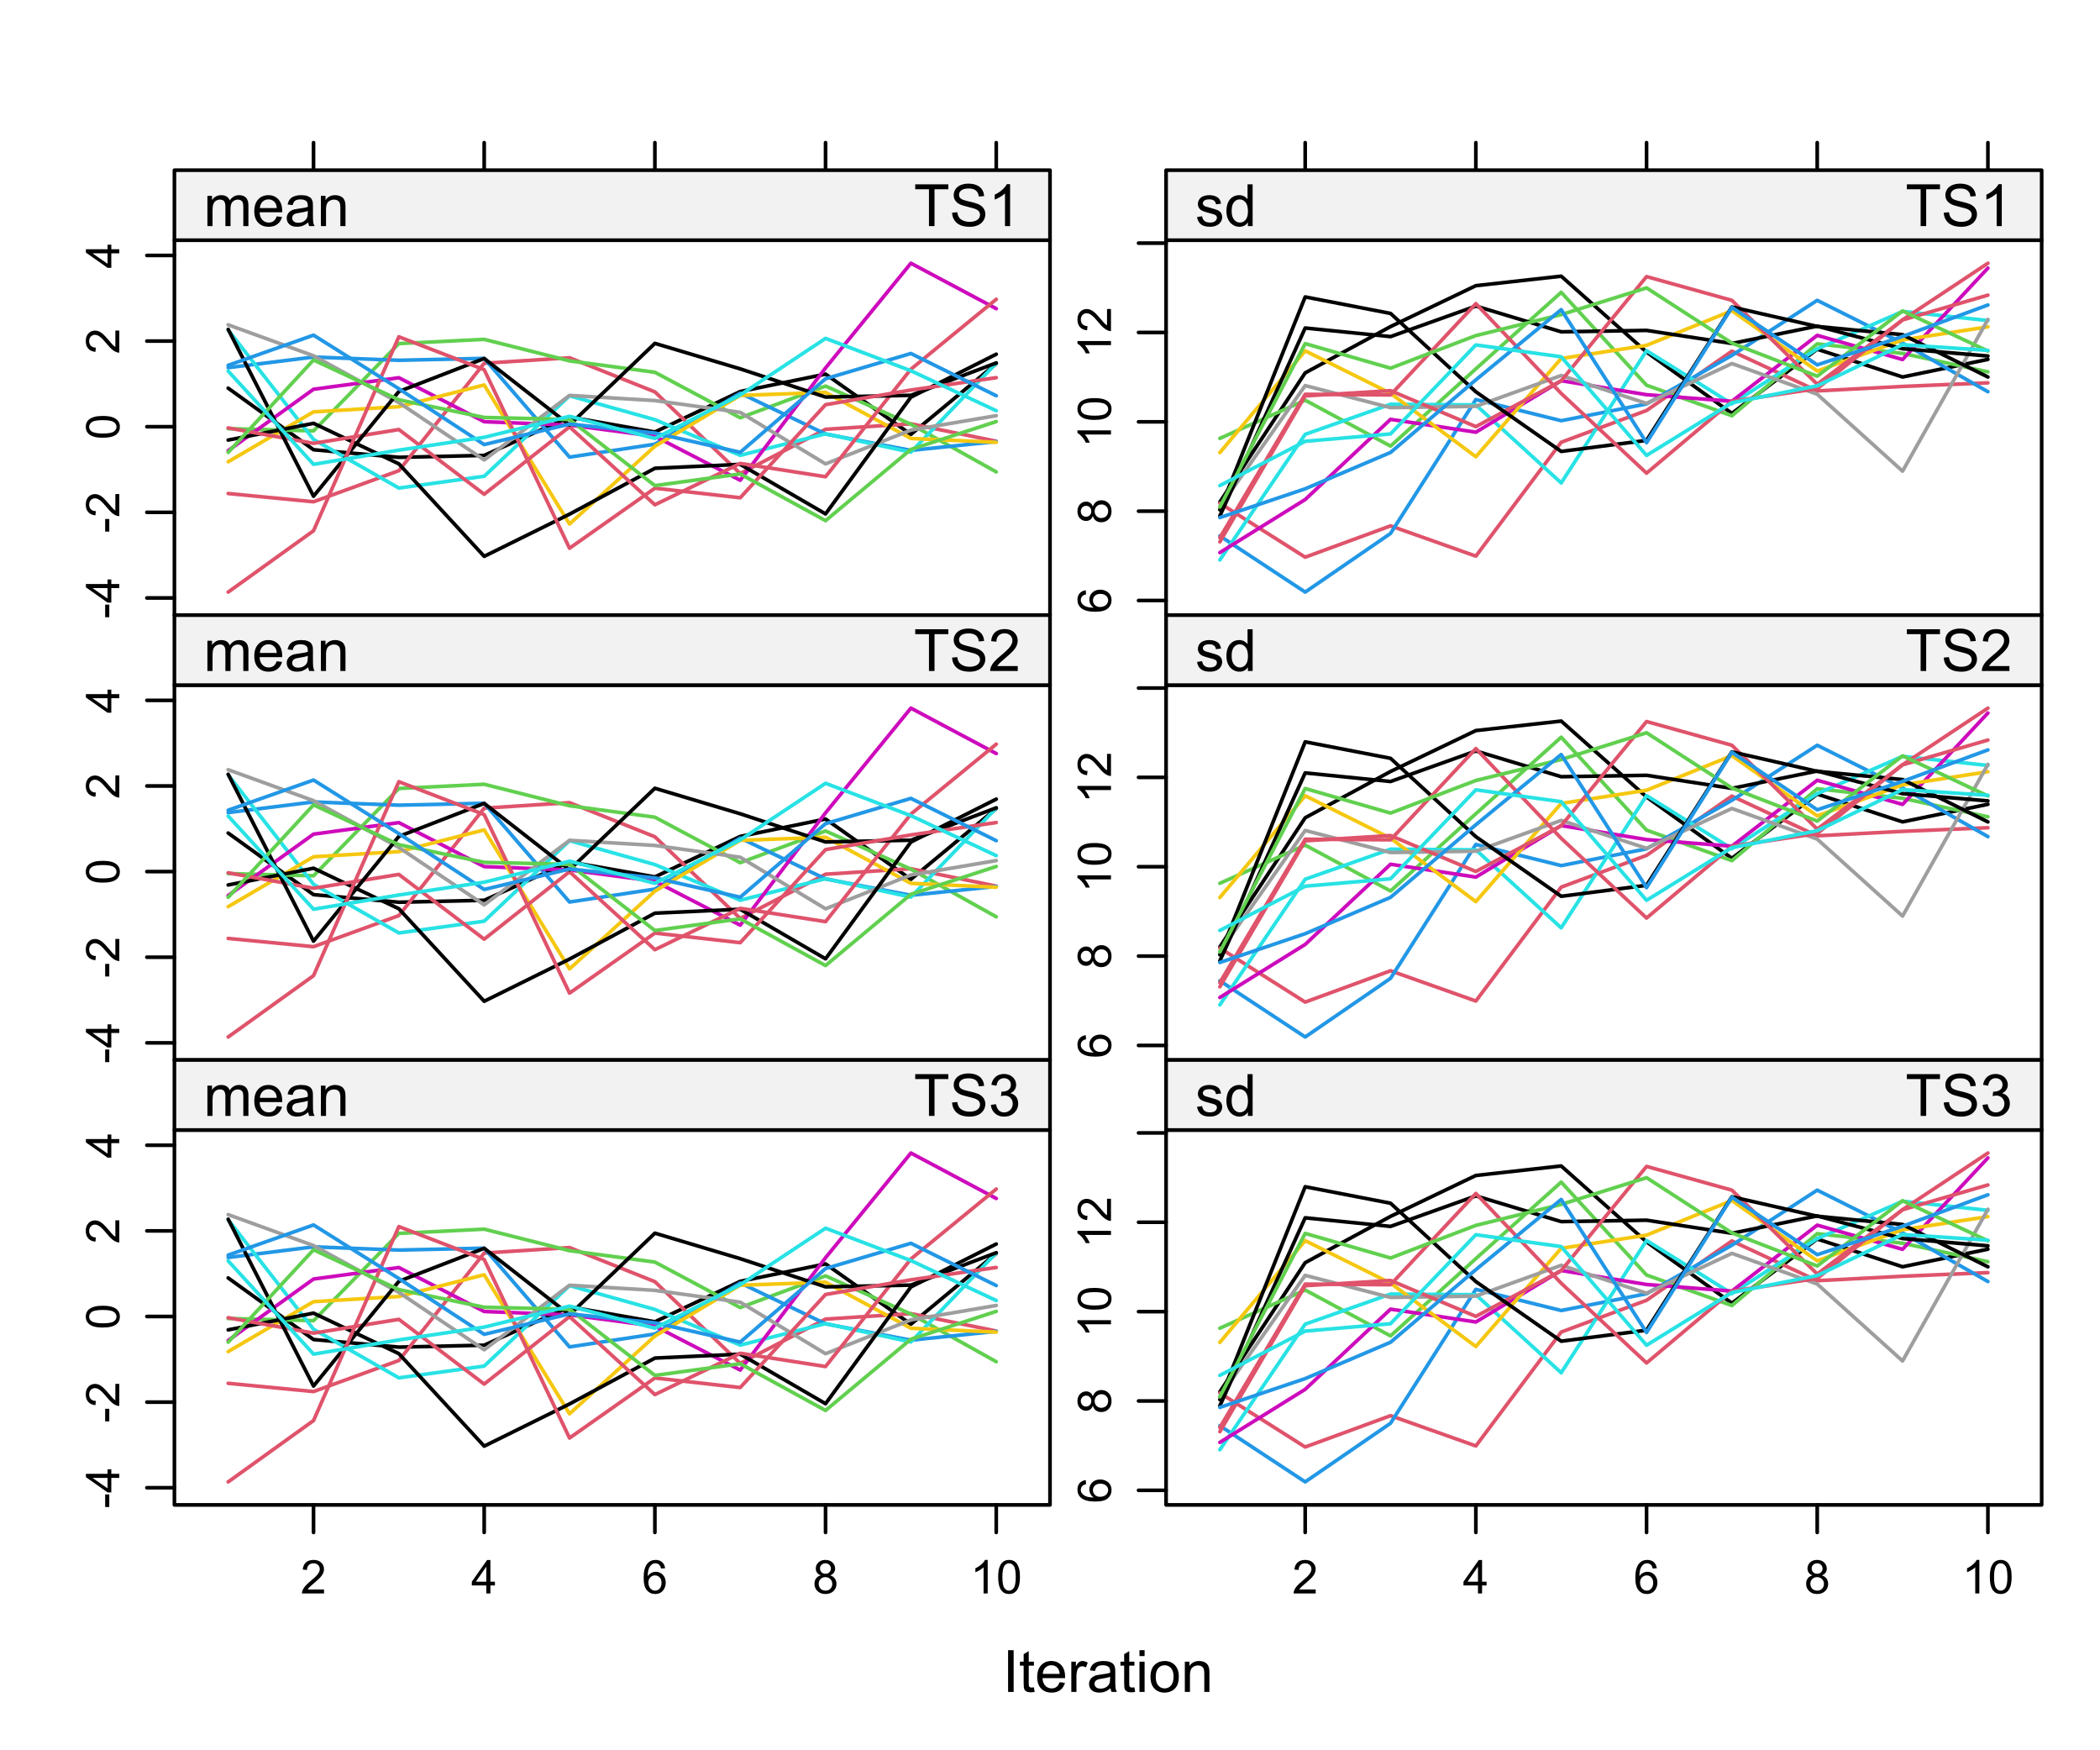 <?xml version="1.0" encoding="UTF-8"?>
<svg xmlns="http://www.w3.org/2000/svg" xmlns:xlink="http://www.w3.org/1999/xlink" width="432pt" height="360pt" viewBox="0 0 432 360" version="1.1">
<defs>
<g>
<symbol overflow="visible" id="glyph0-0">
<path style="stroke:none;" d="M 1.5 0 L 1.5 -7.5 L 7.5 -7.5 L 7.5 0 Z M 1.688 -0.188 L 7.312 -0.188 L 7.312 -7.312 L 1.688 -7.312 Z M 1.688 -0.188 "/>
</symbol>
<symbol overflow="visible" id="glyph0-1">
<path style="stroke:none;" d="M 1.117 0 L 1.117 -8.59 L 2.258 -8.59 L 2.258 0 Z M 1.117 0 "/>
</symbol>
<symbol overflow="visible" id="glyph0-2">
<path style="stroke:none;" d="M 3.094 -0.945 L 3.246 -0.012 C 2.949 0.051 2.684 0.082 2.449 0.082 C 2.066 0.082 1.77 0.023 1.559 -0.098 C 1.348 -0.219 1.199 -0.379 1.113 -0.578 C 1.027 -0.773 0.984 -1.188 0.984 -1.82 L 0.984 -5.402 L 0.211 -5.402 L 0.211 -6.223 L 0.984 -6.223 L 0.984 -7.766 L 2.031 -8.398 L 2.031 -6.223 L 3.094 -6.223 L 3.094 -5.402 L 2.031 -5.402 L 2.031 -1.766 C 2.027 -1.461 2.047 -1.27 2.086 -1.184 C 2.125 -1.098 2.184 -1.027 2.27 -0.977 C 2.352 -0.926 2.473 -0.902 2.633 -0.902 C 2.742 -0.902 2.898 -0.914 3.094 -0.945 Z M 3.094 -0.945 "/>
</symbol>
<symbol overflow="visible" id="glyph0-3">
<path style="stroke:none;" d="M 5.051 -2.004 L 6.141 -1.867 C 5.969 -1.23 5.648 -0.738 5.184 -0.387 C 4.719 -0.035 4.125 0.141 3.406 0.141 C 2.492 0.141 1.77 -0.137 1.238 -0.699 C 0.699 -1.254 0.434 -2.043 0.438 -3.059 C 0.434 -4.105 0.703 -4.918 1.246 -5.496 C 1.781 -6.074 2.48 -6.363 3.344 -6.363 C 4.176 -6.363 4.855 -6.078 5.383 -5.512 C 5.91 -4.945 6.176 -4.148 6.176 -3.125 C 6.176 -3.059 6.172 -2.965 6.172 -2.844 L 1.531 -2.844 C 1.562 -2.156 1.758 -1.633 2.109 -1.27 C 2.457 -0.906 2.891 -0.727 3.41 -0.727 C 3.797 -0.727 4.125 -0.828 4.402 -1.031 C 4.672 -1.234 4.891 -1.559 5.051 -2.004 Z M 1.586 -3.711 L 5.062 -3.711 C 5.016 -4.227 4.883 -4.621 4.664 -4.887 C 4.328 -5.293 3.891 -5.496 3.359 -5.496 C 2.871 -5.496 2.465 -5.332 2.137 -5.008 C 1.805 -4.684 1.621 -4.25 1.586 -3.711 Z M 1.586 -3.711 "/>
</symbol>
<symbol overflow="visible" id="glyph0-4">
<path style="stroke:none;" d="M 0.781 0 L 0.781 -6.223 L 1.727 -6.223 L 1.727 -5.281 C 1.969 -5.719 2.191 -6.012 2.398 -6.152 C 2.602 -6.293 2.828 -6.363 3.078 -6.363 C 3.43 -6.363 3.793 -6.25 4.16 -6.023 L 3.797 -5.047 C 3.539 -5.195 3.281 -5.273 3.023 -5.273 C 2.793 -5.273 2.586 -5.203 2.402 -5.066 C 2.215 -4.926 2.082 -4.734 2.008 -4.488 C 1.891 -4.113 1.832 -3.703 1.836 -3.258 L 1.836 0 Z M 0.781 0 "/>
</symbol>
<symbol overflow="visible" id="glyph0-5">
<path style="stroke:none;" d="M 4.852 -0.766 C 4.461 -0.434 4.082 -0.199 3.723 -0.062 C 3.355 0.074 2.969 0.141 2.562 0.141 C 1.875 0.141 1.352 -0.023 0.984 -0.359 C 0.617 -0.688 0.434 -1.117 0.434 -1.641 C 0.434 -1.945 0.5 -2.223 0.641 -2.473 C 0.777 -2.723 0.961 -2.926 1.188 -3.082 C 1.41 -3.234 1.664 -3.348 1.945 -3.43 C 2.152 -3.477 2.465 -3.531 2.883 -3.586 C 3.734 -3.688 4.359 -3.809 4.766 -3.949 C 4.766 -4.09 4.77 -4.18 4.77 -4.227 C 4.77 -4.648 4.668 -4.953 4.469 -5.133 C 4.199 -5.371 3.801 -5.488 3.27 -5.492 C 2.77 -5.488 2.402 -5.402 2.168 -5.23 C 1.934 -5.055 1.758 -4.746 1.648 -4.305 L 0.617 -4.445 C 0.707 -4.887 0.863 -5.242 1.078 -5.516 C 1.289 -5.781 1.598 -5.992 2.008 -6.141 C 2.41 -6.289 2.883 -6.363 3.422 -6.363 C 3.953 -6.363 4.383 -6.301 4.715 -6.176 C 5.047 -6.051 5.293 -5.891 5.449 -5.703 C 5.605 -5.512 5.715 -5.273 5.777 -4.984 C 5.809 -4.805 5.824 -4.48 5.828 -4.016 L 5.828 -2.609 C 5.824 -1.625 5.848 -1.004 5.895 -0.746 C 5.941 -0.484 6.031 -0.238 6.164 0 L 5.062 0 C 4.953 -0.219 4.883 -0.473 4.852 -0.766 Z M 4.766 -3.125 C 4.375 -2.965 3.801 -2.832 3.039 -2.727 C 2.605 -2.66 2.301 -2.59 2.121 -2.516 C 1.941 -2.434 1.801 -2.32 1.703 -2.172 C 1.605 -2.02 1.559 -1.852 1.559 -1.672 C 1.559 -1.387 1.664 -1.152 1.875 -0.969 C 2.086 -0.777 2.398 -0.684 2.812 -0.688 C 3.219 -0.684 3.578 -0.773 3.895 -0.953 C 4.211 -1.129 4.445 -1.371 4.594 -1.68 C 4.707 -1.918 4.762 -2.27 4.766 -2.734 Z M 4.766 -3.125 "/>
</symbol>
<symbol overflow="visible" id="glyph0-6">
<path style="stroke:none;" d="M 0.797 -7.375 L 0.797 -8.59 L 1.852 -8.59 L 1.852 -7.375 Z M 0.797 0 L 0.797 -6.223 L 1.852 -6.223 L 1.852 0 Z M 0.797 0 "/>
</symbol>
<symbol overflow="visible" id="glyph0-7">
<path style="stroke:none;" d="M 0.398 -3.109 C 0.398 -4.262 0.719 -5.117 1.359 -5.672 C 1.895 -6.133 2.547 -6.363 3.316 -6.363 C 4.172 -6.363 4.871 -6.082 5.414 -5.52 C 5.953 -4.957 6.223 -4.184 6.227 -3.199 C 6.223 -2.398 6.102 -1.766 5.867 -1.309 C 5.625 -0.848 5.277 -0.492 4.82 -0.238 C 4.359 0.016 3.859 0.141 3.316 0.141 C 2.441 0.141 1.734 -0.137 1.203 -0.695 C 0.664 -1.254 0.398 -2.059 0.398 -3.109 Z M 1.484 -3.109 C 1.48 -2.309 1.656 -1.711 2.004 -1.32 C 2.348 -0.922 2.785 -0.727 3.316 -0.727 C 3.84 -0.727 4.273 -0.926 4.621 -1.324 C 4.969 -1.723 5.145 -2.328 5.145 -3.148 C 5.145 -3.914 4.969 -4.496 4.617 -4.895 C 4.266 -5.289 3.832 -5.488 3.316 -5.492 C 2.785 -5.488 2.348 -5.293 2.004 -4.898 C 1.656 -4.5 1.48 -3.902 1.484 -3.109 Z M 1.484 -3.109 "/>
</symbol>
<symbol overflow="visible" id="glyph0-8">
<path style="stroke:none;" d="M 0.789 0 L 0.789 -6.223 L 1.742 -6.223 L 1.742 -5.336 C 2.195 -6.02 2.855 -6.363 3.719 -6.363 C 4.09 -6.363 4.434 -6.293 4.754 -6.16 C 5.066 -6.023 5.305 -5.848 5.461 -5.633 C 5.617 -5.41 5.727 -5.152 5.789 -4.852 C 5.828 -4.656 5.848 -4.312 5.848 -3.828 L 5.848 0 L 4.793 0 L 4.793 -3.785 C 4.793 -4.215 4.75 -4.535 4.668 -4.75 C 4.586 -4.961 4.441 -5.129 4.234 -5.258 C 4.023 -5.383 3.777 -5.449 3.5 -5.449 C 3.047 -5.449 2.66 -5.305 2.332 -5.02 C 2.004 -4.734 1.84 -4.195 1.844 -3.398 L 1.844 0 Z M 0.789 0 "/>
</symbol>
<symbol overflow="visible" id="glyph0-9">
<path style="stroke:none;" d="M 0.789 0 L 0.789 -6.223 L 1.734 -6.223 L 1.734 -5.352 C 1.93 -5.648 2.188 -5.895 2.512 -6.082 C 2.836 -6.27 3.207 -6.363 3.621 -6.363 C 4.082 -6.363 4.457 -6.266 4.754 -6.074 C 5.043 -5.883 5.254 -5.617 5.379 -5.273 C 5.871 -6 6.512 -6.363 7.301 -6.363 C 7.918 -6.363 8.391 -6.191 8.723 -5.848 C 9.055 -5.504 9.223 -4.977 9.223 -4.273 L 9.223 0 L 8.172 0 L 8.172 -3.922 C 8.168 -4.34 8.133 -4.645 8.07 -4.832 C 8 -5.016 7.879 -5.164 7.699 -5.277 C 7.52 -5.391 7.309 -5.449 7.066 -5.449 C 6.629 -5.449 6.266 -5.301 5.977 -5.012 C 5.688 -4.719 5.543 -4.254 5.543 -3.617 L 5.543 0 L 4.488 0 L 4.488 -4.043 C 4.488 -4.512 4.402 -4.863 4.23 -5.098 C 4.059 -5.332 3.777 -5.449 3.387 -5.449 C 3.09 -5.449 2.812 -5.371 2.562 -5.215 C 2.309 -5.059 2.129 -4.828 2.016 -4.527 C 1.898 -4.227 1.84 -3.793 1.844 -3.227 L 1.844 0 Z M 0.789 0 "/>
</symbol>
<symbol overflow="visible" id="glyph0-10">
<path style="stroke:none;" d="M 3.109 0 L 3.109 -7.578 L 0.281 -7.578 L 0.281 -8.59 L 7.09 -8.59 L 7.09 -7.578 L 4.25 -7.578 L 4.25 0 Z M 3.109 0 "/>
</symbol>
<symbol overflow="visible" id="glyph0-11">
<path style="stroke:none;" d="M 0.539 -2.758 L 1.609 -2.852 C 1.66 -2.422 1.777 -2.07 1.965 -1.797 C 2.145 -1.52 2.434 -1.297 2.828 -1.129 C 3.215 -0.957 3.656 -0.871 4.148 -0.875 C 4.578 -0.871 4.961 -0.938 5.297 -1.066 C 5.629 -1.191 5.875 -1.367 6.039 -1.594 C 6.199 -1.82 6.281 -2.066 6.281 -2.332 C 6.281 -2.598 6.203 -2.832 6.047 -3.035 C 5.891 -3.238 5.633 -3.406 5.273 -3.547 C 5.043 -3.633 4.531 -3.773 3.746 -3.965 C 2.953 -4.152 2.402 -4.332 2.086 -4.5 C 1.672 -4.711 1.363 -4.977 1.168 -5.297 C 0.965 -5.617 0.867 -5.973 0.867 -6.367 C 0.867 -6.801 0.988 -7.207 1.234 -7.582 C 1.48 -7.957 1.84 -8.242 2.312 -8.441 C 2.785 -8.633 3.312 -8.73 3.891 -8.734 C 4.523 -8.73 5.082 -8.629 5.574 -8.426 C 6.059 -8.223 6.434 -7.922 6.695 -7.523 C 6.957 -7.125 7.098 -6.672 7.117 -6.172 L 6.031 -6.086 C 5.969 -6.629 5.77 -7.039 5.434 -7.316 C 5.094 -7.594 4.598 -7.734 3.938 -7.734 C 3.25 -7.734 2.746 -7.605 2.434 -7.355 C 2.113 -7.098 1.957 -6.797 1.961 -6.445 C 1.957 -6.137 2.07 -5.883 2.297 -5.684 C 2.516 -5.48 3.086 -5.273 4.012 -5.07 C 4.934 -4.859 5.566 -4.68 5.914 -4.523 C 6.41 -4.293 6.781 -4 7.02 -3.648 C 7.254 -3.293 7.371 -2.887 7.375 -2.426 C 7.371 -1.969 7.242 -1.535 6.984 -1.133 C 6.723 -0.727 6.344 -0.414 5.855 -0.188 C 5.363 0.035 4.812 0.145 4.203 0.148 C 3.422 0.145 2.77 0.035 2.246 -0.191 C 1.719 -0.414 1.309 -0.754 1.012 -1.215 C 0.711 -1.668 0.555 -2.184 0.539 -2.758 Z M 0.539 -2.758 "/>
</symbol>
<symbol overflow="visible" id="glyph0-12">
<path style="stroke:none;" d="M 4.469 0 L 3.414 0 L 3.414 -6.719 C 3.16 -6.477 2.828 -6.234 2.414 -5.996 C 2 -5.75 1.629 -5.57 1.305 -5.449 L 1.305 -6.469 C 1.895 -6.742 2.41 -7.078 2.852 -7.477 C 3.293 -7.871 3.605 -8.254 3.789 -8.625 L 4.469 -8.625 Z M 4.469 0 "/>
</symbol>
<symbol overflow="visible" id="glyph0-13">
<path style="stroke:none;" d="M 0.367 -1.859 L 1.414 -2.023 C 1.469 -1.602 1.633 -1.281 1.902 -1.059 C 2.168 -0.836 2.543 -0.727 3.023 -0.727 C 3.508 -0.727 3.867 -0.824 4.102 -1.023 C 4.336 -1.219 4.453 -1.449 4.453 -1.719 C 4.453 -1.953 4.348 -2.141 4.141 -2.281 C 3.996 -2.371 3.637 -2.492 3.062 -2.637 C 2.289 -2.832 1.754 -3 1.457 -3.145 C 1.156 -3.285 0.93 -3.48 0.777 -3.734 C 0.621 -3.984 0.543 -4.266 0.547 -4.57 C 0.543 -4.844 0.605 -5.098 0.734 -5.34 C 0.859 -5.574 1.035 -5.773 1.254 -5.93 C 1.418 -6.047 1.641 -6.148 1.926 -6.234 C 2.207 -6.32 2.512 -6.363 2.836 -6.363 C 3.324 -6.363 3.75 -6.293 4.121 -6.152 C 4.488 -6.012 4.762 -5.82 4.938 -5.578 C 5.113 -5.336 5.234 -5.016 5.305 -4.617 L 4.273 -4.477 C 4.223 -4.797 4.086 -5.047 3.863 -5.227 C 3.637 -5.406 3.32 -5.496 2.914 -5.496 C 2.426 -5.496 2.082 -5.414 1.875 -5.254 C 1.664 -5.094 1.559 -4.906 1.562 -4.695 C 1.559 -4.555 1.602 -4.434 1.695 -4.324 C 1.773 -4.211 1.91 -4.117 2.098 -4.043 C 2.203 -4.004 2.512 -3.914 3.031 -3.773 C 3.773 -3.574 4.293 -3.41 4.59 -3.285 C 4.879 -3.156 5.113 -2.973 5.285 -2.73 C 5.453 -2.488 5.535 -2.188 5.539 -1.828 C 5.535 -1.477 5.434 -1.145 5.23 -0.832 C 5.023 -0.52 4.727 -0.277 4.34 -0.113 C 3.953 0.059 3.516 0.141 3.031 0.141 C 2.219 0.141 1.602 -0.027 1.18 -0.363 C 0.754 -0.699 0.484 -1.195 0.367 -1.859 Z M 0.367 -1.859 "/>
</symbol>
<symbol overflow="visible" id="glyph0-14">
<path style="stroke:none;" d="M 4.828 0 L 4.828 -0.785 C 4.43 -0.168 3.848 0.141 3.086 0.141 C 2.59 0.141 2.133 0.004 1.719 -0.27 C 1.297 -0.543 0.977 -0.922 0.75 -1.414 C 0.523 -1.898 0.41 -2.465 0.41 -3.105 C 0.41 -3.727 0.512 -4.289 0.719 -4.797 C 0.926 -5.301 1.238 -5.688 1.652 -5.957 C 2.066 -6.227 2.527 -6.363 3.039 -6.363 C 3.41 -6.363 3.746 -6.281 4.043 -6.125 C 4.336 -5.965 4.574 -5.762 4.758 -5.508 L 4.758 -8.59 L 5.805 -8.59 L 5.805 0 Z M 1.492 -3.105 C 1.488 -2.309 1.656 -1.711 1.996 -1.316 C 2.328 -0.922 2.727 -0.727 3.188 -0.727 C 3.648 -0.727 4.039 -0.914 4.359 -1.293 C 4.68 -1.668 4.84 -2.242 4.844 -3.016 C 4.84 -3.867 4.676 -4.492 4.352 -4.895 C 4.02 -5.289 3.617 -5.488 3.141 -5.492 C 2.672 -5.488 2.277 -5.297 1.965 -4.918 C 1.645 -4.531 1.488 -3.93 1.492 -3.105 Z M 1.492 -3.105 "/>
</symbol>
<symbol overflow="visible" id="glyph0-15">
<path style="stroke:none;" d="M 6.039 -1.016 L 6.039 0 L 0.363 0 C 0.355 -0.254 0.395 -0.496 0.484 -0.734 C 0.629 -1.117 0.859 -1.5 1.18 -1.875 C 1.492 -2.25 1.953 -2.684 2.562 -3.176 C 3.492 -3.941 4.125 -4.547 4.453 -4.992 C 4.781 -5.438 4.945 -5.859 4.945 -6.266 C 4.945 -6.68 4.793 -7.031 4.496 -7.32 C 4.191 -7.602 3.805 -7.746 3.328 -7.75 C 2.82 -7.746 2.414 -7.594 2.109 -7.293 C 1.805 -6.984 1.648 -6.562 1.648 -6.031 L 0.562 -6.141 C 0.633 -6.945 0.91 -7.559 1.398 -7.988 C 1.879 -8.41 2.531 -8.625 3.352 -8.625 C 4.172 -8.625 4.824 -8.395 5.309 -7.938 C 5.789 -7.48 6.027 -6.914 6.031 -6.242 C 6.027 -5.895 5.957 -5.559 5.82 -5.227 C 5.676 -4.891 5.441 -4.539 5.117 -4.176 C 4.789 -3.805 4.25 -3.301 3.492 -2.664 C 2.859 -2.129 2.453 -1.77 2.273 -1.582 C 2.094 -1.395 1.945 -1.203 1.828 -1.016 Z M 6.039 -1.016 "/>
</symbol>
<symbol overflow="visible" id="glyph0-16">
<path style="stroke:none;" d="M 0.504 -2.266 L 1.559 -2.406 C 1.68 -1.809 1.883 -1.379 2.176 -1.113 C 2.465 -0.848 2.82 -0.715 3.242 -0.719 C 3.734 -0.715 4.152 -0.887 4.496 -1.234 C 4.832 -1.574 5.004 -2 5.008 -2.516 C 5.004 -2.996 4.848 -3.395 4.535 -3.711 C 4.219 -4.023 3.816 -4.184 3.328 -4.184 C 3.129 -4.184 2.879 -4.145 2.586 -4.066 L 2.703 -4.992 C 2.766 -4.984 2.824 -4.98 2.871 -4.98 C 3.32 -4.98 3.723 -5.098 4.086 -5.332 C 4.441 -5.566 4.621 -5.926 4.625 -6.414 C 4.621 -6.801 4.492 -7.121 4.23 -7.375 C 3.965 -7.629 3.625 -7.758 3.219 -7.758 C 2.805 -7.758 2.465 -7.629 2.191 -7.371 C 1.918 -7.113 1.742 -6.727 1.664 -6.211 L 0.609 -6.398 C 0.738 -7.105 1.031 -7.652 1.488 -8.043 C 1.941 -8.43 2.508 -8.625 3.195 -8.625 C 3.66 -8.625 4.094 -8.523 4.488 -8.324 C 4.879 -8.121 5.18 -7.848 5.391 -7.5 C 5.602 -7.148 5.707 -6.777 5.707 -6.391 C 5.707 -6.02 5.605 -5.684 5.406 -5.379 C 5.207 -5.074 4.914 -4.832 4.523 -4.652 C 5.031 -4.535 5.426 -4.289 5.707 -3.922 C 5.988 -3.547 6.129 -3.086 6.129 -2.539 C 6.129 -1.785 5.855 -1.148 5.309 -0.629 C 4.762 -0.105 4.07 0.152 3.234 0.152 C 2.477 0.152 1.848 -0.07 1.355 -0.52 C 0.855 -0.969 0.574 -1.551 0.504 -2.266 Z M 0.504 -2.266 "/>
</symbol>
<symbol overflow="visible" id="glyph1-0">
<path style="stroke:none;" d="M 0 -1.199 L -6 -1.199 L -6 -6 L 0 -6 Z M -0.148 -1.352 L -0.148 -5.852 L -5.852 -5.852 L -5.852 -1.352 Z M -0.148 -1.352 "/>
</symbol>
<symbol overflow="visible" id="glyph1-1">
<path style="stroke:none;" d="M -2.062 -0.305 L -2.91 -0.305 L -2.91 -2.898 L -2.062 -2.898 Z M -2.062 -0.305 "/>
</symbol>
<symbol overflow="visible" id="glyph1-2">
<path style="stroke:none;" d="M 0 -3.102 L -1.645 -3.102 L -1.645 -0.121 L -2.418 -0.121 L -6.871 -3.258 L -6.871 -3.945 L -2.418 -3.945 L -2.418 -4.875 L -1.645 -4.875 L -1.645 -3.945 L 0 -3.945 Z M -2.418 -3.102 L -5.516 -3.102 L -2.418 -0.953 Z M -2.418 -3.102 "/>
</symbol>
<symbol overflow="visible" id="glyph1-3">
<path style="stroke:none;" d="M -0.812 -4.832 L 0 -4.832 L 0 -0.289 C -0.203 -0.281 -0.398 -0.316 -0.586 -0.391 C -0.895 -0.504 -1.199 -0.688 -1.5 -0.945 C -1.797 -1.195 -2.141 -1.562 -2.539 -2.047 C -3.148 -2.789 -3.637 -3.297 -3.996 -3.562 C -4.352 -3.824 -4.688 -3.953 -5.012 -3.957 C -5.34 -3.953 -5.621 -3.836 -5.855 -3.598 C -6.082 -3.355 -6.199 -3.043 -6.203 -2.664 C -6.199 -2.254 -6.078 -1.93 -5.836 -1.688 C -5.59 -1.441 -5.25 -1.316 -4.824 -1.316 L -4.914 -0.449 C -5.559 -0.508 -6.051 -0.73 -6.391 -1.121 C -6.727 -1.504 -6.895 -2.023 -6.898 -2.68 C -6.895 -3.336 -6.715 -3.859 -6.352 -4.246 C -5.984 -4.629 -5.531 -4.82 -4.992 -4.824 C -4.715 -4.82 -4.441 -4.766 -4.18 -4.652 C -3.91 -4.539 -3.633 -4.352 -3.34 -4.094 C -3.047 -3.832 -2.645 -3.398 -2.133 -2.793 C -1.707 -2.285 -1.418 -1.961 -1.266 -1.816 C -1.113 -1.672 -0.961 -1.551 -0.812 -1.461 Z M -0.812 -4.832 "/>
</symbol>
<symbol overflow="visible" id="glyph1-4">
<path style="stroke:none;" d="M -3.391 -0.398 C -4.199 -0.398 -4.852 -0.48 -5.352 -0.648 C -5.844 -0.812 -6.227 -1.062 -6.496 -1.395 C -6.762 -1.723 -6.895 -2.137 -6.898 -2.641 C -6.895 -3.004 -6.82 -3.328 -6.676 -3.609 C -6.523 -3.887 -6.312 -4.113 -6.035 -4.297 C -5.754 -4.477 -5.41 -4.621 -5.012 -4.723 C -4.605 -4.824 -4.066 -4.875 -3.391 -4.879 C -2.582 -4.875 -1.93 -4.793 -1.438 -4.629 C -0.938 -4.465 -0.555 -4.215 -0.289 -3.887 C -0.016 -3.555 0.117 -3.141 0.117 -2.641 C 0.117 -1.973 -0.117 -1.453 -0.594 -1.078 C -1.164 -0.625 -2.098 -0.398 -3.391 -0.398 Z M -3.391 -1.266 C -2.258 -1.266 -1.508 -1.395 -1.137 -1.66 C -0.762 -1.922 -0.574 -2.25 -0.578 -2.641 C -0.574 -3.023 -0.762 -3.348 -1.141 -3.613 C -1.512 -3.875 -2.262 -4.008 -3.391 -4.012 C -4.52 -4.008 -5.27 -3.875 -5.645 -3.613 C -6.012 -3.348 -6.199 -3.02 -6.203 -2.629 C -6.199 -2.238 -6.035 -1.93 -5.711 -1.703 C -5.289 -1.41 -4.516 -1.266 -3.391 -1.266 Z M -3.391 -1.266 "/>
</symbol>
<symbol overflow="visible" id="glyph1-5">
<path style="stroke:none;" d="M -5.188 -4.777 L -5.125 -3.938 C -5.453 -3.859 -5.691 -3.75 -5.844 -3.617 C -6.082 -3.387 -6.203 -3.105 -6.207 -2.773 C -6.203 -2.5 -6.129 -2.266 -5.98 -2.066 C -5.785 -1.797 -5.504 -1.586 -5.133 -1.438 C -4.758 -1.281 -4.227 -1.203 -3.543 -1.199 C -3.852 -1.398 -4.082 -1.648 -4.23 -1.945 C -4.379 -2.238 -4.453 -2.543 -4.457 -2.867 C -4.453 -3.426 -4.246 -3.906 -3.836 -4.305 C -3.418 -4.699 -2.883 -4.898 -2.23 -4.898 C -1.797 -4.898 -1.395 -4.805 -1.027 -4.617 C -0.652 -4.43 -0.371 -4.172 -0.176 -3.852 C 0.02 -3.523 0.117 -3.156 0.117 -2.746 C 0.117 -2.039 -0.141 -1.465 -0.656 -1.023 C -1.172 -0.578 -2.023 -0.355 -3.215 -0.359 C -4.539 -0.355 -5.504 -0.602 -6.113 -1.098 C -6.633 -1.52 -6.895 -2.098 -6.898 -2.828 C -6.895 -3.363 -6.746 -3.805 -6.445 -4.152 C -6.141 -4.496 -5.719 -4.703 -5.188 -4.777 Z M -2.227 -1.332 C -1.934 -1.328 -1.652 -1.391 -1.391 -1.516 C -1.121 -1.637 -0.922 -1.809 -0.785 -2.035 C -0.645 -2.254 -0.574 -2.488 -0.578 -2.734 C -0.574 -3.086 -0.719 -3.391 -1.008 -3.648 C -1.293 -3.902 -1.684 -4.031 -2.18 -4.035 C -2.652 -4.031 -3.023 -3.906 -3.301 -3.656 C -3.57 -3.402 -3.707 -3.082 -3.711 -2.699 C -3.707 -2.316 -3.57 -1.992 -3.301 -1.73 C -3.023 -1.461 -2.668 -1.328 -2.227 -1.332 Z M -2.227 -1.332 "/>
</symbol>
<symbol overflow="visible" id="glyph1-6">
<path style="stroke:none;" d="M -3.727 -1.695 C -3.852 -1.344 -4.031 -1.086 -4.273 -0.918 C -4.508 -0.746 -4.793 -0.66 -5.129 -0.664 C -5.625 -0.66 -6.047 -0.84 -6.387 -1.203 C -6.727 -1.559 -6.895 -2.039 -6.898 -2.641 C -6.895 -3.238 -6.723 -3.719 -6.375 -4.086 C -6.027 -4.449 -5.602 -4.633 -5.105 -4.637 C -4.781 -4.633 -4.504 -4.551 -4.27 -4.383 C -4.031 -4.215 -3.852 -3.961 -3.727 -3.625 C -3.586 -4.043 -3.363 -4.363 -3.059 -4.586 C -2.754 -4.805 -2.387 -4.914 -1.965 -4.918 C -1.371 -4.914 -0.879 -4.707 -0.48 -4.293 C -0.082 -3.875 0.117 -3.328 0.117 -2.652 C 0.117 -1.973 -0.082 -1.426 -0.484 -1.012 C -0.883 -0.594 -1.383 -0.387 -1.988 -0.391 C -2.43 -0.387 -2.805 -0.5 -3.109 -0.73 C -3.41 -0.953 -3.617 -1.273 -3.727 -1.695 Z M -5.156 -1.527 C -4.828 -1.523 -4.562 -1.629 -4.359 -1.84 C -4.152 -2.051 -4.047 -2.32 -4.051 -2.656 C -4.047 -2.977 -4.148 -3.246 -4.355 -3.457 C -4.559 -3.664 -4.812 -3.766 -5.109 -3.77 C -5.418 -3.766 -5.676 -3.66 -5.891 -3.445 C -6.098 -3.23 -6.203 -2.965 -6.207 -2.648 C -6.203 -2.324 -6.102 -2.055 -5.895 -1.844 C -5.688 -1.629 -5.441 -1.523 -5.156 -1.527 Z M -1.984 -1.258 C -1.738 -1.254 -1.504 -1.309 -1.281 -1.426 C -1.055 -1.535 -0.883 -1.707 -0.762 -1.934 C -0.637 -2.16 -0.574 -2.402 -0.578 -2.664 C -0.574 -3.062 -0.703 -3.395 -0.965 -3.66 C -1.223 -3.922 -1.551 -4.055 -1.953 -4.055 C -2.355 -4.055 -2.691 -3.918 -2.961 -3.648 C -3.223 -3.375 -3.355 -3.035 -3.359 -2.633 C -3.355 -2.234 -3.227 -1.906 -2.965 -1.648 C -2.703 -1.383 -2.375 -1.254 -1.984 -1.258 Z M -1.984 -1.258 "/>
</symbol>
<symbol overflow="visible" id="glyph1-7">
<path style="stroke:none;" d="M 0 -3.578 L 0 -2.734 L -5.375 -2.734 C -5.18 -2.527 -4.988 -2.262 -4.793 -1.934 C -4.598 -1.602 -4.453 -1.305 -4.359 -1.047 L -5.176 -1.047 C -5.395 -1.516 -5.664 -1.926 -5.98 -2.281 C -6.293 -2.633 -6.598 -2.883 -6.898 -3.031 L -6.898 -3.578 Z M 0 -3.578 "/>
</symbol>
<symbol overflow="visible" id="glyph2-0">
<path style="stroke:none;" d="M 1.199 0 L 1.199 -6 L 6 -6 L 6 0 Z M 1.352 -0.148 L 5.852 -0.148 L 5.852 -5.852 L 1.352 -5.852 Z M 1.352 -0.148 "/>
</symbol>
<symbol overflow="visible" id="glyph2-1">
<path style="stroke:none;" d="M 4.832 -0.812 L 4.832 0 L 0.289 0 C 0.281 -0.203 0.316 -0.398 0.391 -0.586 C 0.504 -0.895 0.688 -1.199 0.945 -1.5 C 1.195 -1.797 1.562 -2.141 2.047 -2.539 C 2.789 -3.148 3.297 -3.637 3.562 -3.996 C 3.824 -4.352 3.953 -4.688 3.957 -5.012 C 3.953 -5.34 3.836 -5.621 3.598 -5.855 C 3.355 -6.082 3.043 -6.199 2.664 -6.203 C 2.254 -6.199 1.93 -6.078 1.688 -5.836 C 1.441 -5.59 1.316 -5.25 1.316 -4.824 L 0.449 -4.914 C 0.508 -5.559 0.73 -6.051 1.121 -6.391 C 1.504 -6.727 2.023 -6.895 2.68 -6.898 C 3.336 -6.895 3.859 -6.715 4.246 -6.352 C 4.629 -5.984 4.82 -5.531 4.824 -4.992 C 4.82 -4.715 4.766 -4.441 4.652 -4.18 C 4.539 -3.91 4.352 -3.633 4.094 -3.34 C 3.832 -3.047 3.398 -2.645 2.793 -2.133 C 2.285 -1.707 1.961 -1.418 1.816 -1.266 C 1.672 -1.113 1.551 -0.961 1.461 -0.812 Z M 4.832 -0.812 "/>
</symbol>
<symbol overflow="visible" id="glyph2-2">
<path style="stroke:none;" d="M 3.102 0 L 3.102 -1.645 L 0.121 -1.645 L 0.121 -2.418 L 3.258 -6.871 L 3.945 -6.871 L 3.945 -2.418 L 4.875 -2.418 L 4.875 -1.645 L 3.945 -1.645 L 3.945 0 Z M 3.102 -2.418 L 3.102 -5.516 L 0.953 -2.418 Z M 3.102 -2.418 "/>
</symbol>
<symbol overflow="visible" id="glyph2-3">
<path style="stroke:none;" d="M 4.777 -5.188 L 3.938 -5.125 C 3.859 -5.453 3.75 -5.691 3.617 -5.844 C 3.387 -6.082 3.105 -6.203 2.773 -6.207 C 2.5 -6.203 2.266 -6.129 2.066 -5.98 C 1.797 -5.785 1.586 -5.504 1.438 -5.133 C 1.281 -4.758 1.203 -4.227 1.199 -3.543 C 1.398 -3.852 1.648 -4.082 1.945 -4.23 C 2.238 -4.379 2.543 -4.453 2.867 -4.457 C 3.426 -4.453 3.906 -4.246 4.305 -3.836 C 4.699 -3.418 4.898 -2.883 4.898 -2.23 C 4.898 -1.797 4.805 -1.395 4.617 -1.027 C 4.43 -0.652 4.172 -0.371 3.852 -0.176 C 3.523 0.02 3.156 0.117 2.746 0.117 C 2.039 0.117 1.465 -0.141 1.023 -0.656 C 0.578 -1.172 0.355 -2.023 0.359 -3.215 C 0.355 -4.539 0.602 -5.504 1.098 -6.113 C 1.52 -6.633 2.098 -6.895 2.828 -6.898 C 3.363 -6.895 3.805 -6.746 4.152 -6.445 C 4.496 -6.141 4.703 -5.719 4.777 -5.188 Z M 1.332 -2.227 C 1.328 -1.934 1.391 -1.652 1.516 -1.391 C 1.637 -1.121 1.809 -0.922 2.035 -0.785 C 2.254 -0.645 2.488 -0.574 2.734 -0.578 C 3.086 -0.574 3.391 -0.719 3.648 -1.008 C 3.902 -1.293 4.031 -1.684 4.035 -2.18 C 4.031 -2.652 3.906 -3.023 3.656 -3.301 C 3.402 -3.57 3.082 -3.707 2.699 -3.711 C 2.316 -3.707 1.992 -3.57 1.73 -3.301 C 1.461 -3.023 1.328 -2.668 1.332 -2.227 Z M 1.332 -2.227 "/>
</symbol>
<symbol overflow="visible" id="glyph2-4">
<path style="stroke:none;" d="M 1.695 -3.727 C 1.344 -3.852 1.086 -4.031 0.918 -4.273 C 0.746 -4.508 0.66 -4.793 0.664 -5.129 C 0.66 -5.625 0.84 -6.047 1.203 -6.387 C 1.559 -6.727 2.039 -6.895 2.641 -6.898 C 3.238 -6.895 3.719 -6.723 4.086 -6.375 C 4.449 -6.027 4.633 -5.602 4.637 -5.105 C 4.633 -4.781 4.551 -4.504 4.383 -4.27 C 4.215 -4.031 3.961 -3.852 3.625 -3.727 C 4.043 -3.586 4.363 -3.363 4.586 -3.059 C 4.805 -2.754 4.914 -2.387 4.918 -1.965 C 4.914 -1.371 4.707 -0.879 4.293 -0.48 C 3.875 -0.082 3.328 0.117 2.652 0.117 C 1.973 0.117 1.426 -0.082 1.012 -0.484 C 0.594 -0.883 0.387 -1.383 0.391 -1.988 C 0.387 -2.43 0.5 -2.805 0.73 -3.109 C 0.953 -3.41 1.273 -3.617 1.695 -3.727 Z M 1.527 -5.156 C 1.523 -4.828 1.629 -4.562 1.84 -4.359 C 2.051 -4.152 2.32 -4.047 2.656 -4.051 C 2.977 -4.047 3.246 -4.148 3.457 -4.355 C 3.664 -4.559 3.766 -4.812 3.77 -5.109 C 3.766 -5.418 3.66 -5.676 3.445 -5.891 C 3.23 -6.098 2.965 -6.203 2.648 -6.207 C 2.324 -6.203 2.055 -6.102 1.844 -5.895 C 1.629 -5.688 1.523 -5.441 1.527 -5.156 Z M 1.258 -1.984 C 1.254 -1.738 1.309 -1.504 1.426 -1.281 C 1.535 -1.055 1.707 -0.883 1.934 -0.762 C 2.16 -0.637 2.402 -0.574 2.664 -0.578 C 3.062 -0.574 3.395 -0.703 3.66 -0.965 C 3.922 -1.223 4.055 -1.551 4.055 -1.953 C 4.055 -2.355 3.918 -2.691 3.648 -2.961 C 3.375 -3.223 3.035 -3.355 2.633 -3.359 C 2.234 -3.355 1.906 -3.227 1.648 -2.965 C 1.383 -2.703 1.254 -2.375 1.258 -1.984 Z M 1.258 -1.984 "/>
</symbol>
<symbol overflow="visible" id="glyph2-5">
<path style="stroke:none;" d="M 3.578 0 L 2.734 0 L 2.734 -5.375 C 2.527 -5.18 2.262 -4.988 1.934 -4.793 C 1.602 -4.598 1.305 -4.453 1.047 -4.359 L 1.047 -5.176 C 1.516 -5.395 1.926 -5.664 2.281 -5.98 C 2.633 -6.293 2.883 -6.598 3.031 -6.898 L 3.578 -6.898 Z M 3.578 0 "/>
</symbol>
<symbol overflow="visible" id="glyph2-6">
<path style="stroke:none;" d="M 0.398 -3.391 C 0.398 -4.199 0.48 -4.852 0.648 -5.352 C 0.812 -5.844 1.062 -6.227 1.395 -6.496 C 1.723 -6.762 2.137 -6.895 2.641 -6.898 C 3.004 -6.895 3.328 -6.82 3.609 -6.676 C 3.887 -6.523 4.113 -6.312 4.297 -6.035 C 4.477 -5.754 4.621 -5.41 4.723 -5.012 C 4.824 -4.605 4.875 -4.066 4.879 -3.391 C 4.875 -2.582 4.793 -1.93 4.629 -1.438 C 4.465 -0.938 4.215 -0.555 3.887 -0.289 C 3.555 -0.016 3.141 0.117 2.641 0.117 C 1.973 0.117 1.453 -0.117 1.078 -0.594 C 0.625 -1.164 0.398 -2.098 0.398 -3.391 Z M 1.266 -3.391 C 1.266 -2.258 1.395 -1.508 1.66 -1.137 C 1.922 -0.762 2.25 -0.574 2.641 -0.578 C 3.023 -0.574 3.348 -0.762 3.613 -1.141 C 3.875 -1.512 4.008 -2.262 4.012 -3.391 C 4.008 -4.52 3.875 -5.27 3.613 -5.645 C 3.348 -6.012 3.02 -6.199 2.629 -6.203 C 2.238 -6.199 1.93 -6.035 1.703 -5.711 C 1.41 -5.289 1.266 -4.516 1.266 -3.391 Z M 1.266 -3.391 "/>
</symbol>
</g>
</defs>
<g id="surface79">
<rect x="0" y="0" width="432" height="360" style="fill:rgb(100%,100%,100%);fill-opacity:1;stroke:none;"/>
<g style="fill:rgb(0%,0%,0%);fill-opacity:1;">
  <use xlink:href="#glyph0-1" x="206.262" y="348"/>
  <use xlink:href="#glyph0-2" x="209.596" y="348"/>
  <use xlink:href="#glyph0-3" x="212.93" y="348"/>
  <use xlink:href="#glyph0-4" x="219.604" y="348"/>
  <use xlink:href="#glyph0-5" x="223.6" y="348"/>
  <use xlink:href="#glyph0-2" x="230.273" y="348"/>
  <use xlink:href="#glyph0-6" x="233.607" y="348"/>
  <use xlink:href="#glyph0-7" x="236.273" y="348"/>
  <use xlink:href="#glyph0-8" x="242.947" y="348"/>
</g>
<path style="fill:none;stroke-width:0.75;stroke-linecap:round;stroke-linejoin:round;stroke:rgb(0%,0%,0%);stroke-opacity:1;stroke-miterlimit:10;" d="M 64.496 35.008 L 64.496 29.34 "/>
<path style="fill:none;stroke-width:0.75;stroke-linecap:round;stroke-linejoin:round;stroke:rgb(0%,0%,0%);stroke-opacity:1;stroke-miterlimit:10;" d="M 99.605 35.008 L 99.605 29.34 "/>
<path style="fill:none;stroke-width:0.75;stroke-linecap:round;stroke-linejoin:round;stroke:rgb(0%,0%,0%);stroke-opacity:1;stroke-miterlimit:10;" d="M 134.719 35.008 L 134.719 29.34 "/>
<path style="fill:none;stroke-width:0.75;stroke-linecap:round;stroke-linejoin:round;stroke:rgb(0%,0%,0%);stroke-opacity:1;stroke-miterlimit:10;" d="M 169.828 35.008 L 169.828 29.34 "/>
<path style="fill:none;stroke-width:0.75;stroke-linecap:round;stroke-linejoin:round;stroke:rgb(0%,0%,0%);stroke-opacity:1;stroke-miterlimit:10;" d="M 204.941 35.008 L 204.941 29.34 "/>
<path style="fill:none;stroke-width:0.75;stroke-linecap:round;stroke-linejoin:round;stroke:rgb(0%,0%,0%);stroke-opacity:1;stroke-miterlimit:10;" d="M 35.879 122.988 L 30.211 122.988 "/>
<path style="fill:none;stroke-width:0.75;stroke-linecap:round;stroke-linejoin:round;stroke:rgb(0%,0%,0%);stroke-opacity:1;stroke-miterlimit:10;" d="M 35.879 105.375 L 30.211 105.375 "/>
<path style="fill:none;stroke-width:0.75;stroke-linecap:round;stroke-linejoin:round;stroke:rgb(0%,0%,0%);stroke-opacity:1;stroke-miterlimit:10;" d="M 35.879 87.762 L 30.211 87.762 "/>
<path style="fill:none;stroke-width:0.75;stroke-linecap:round;stroke-linejoin:round;stroke:rgb(0%,0%,0%);stroke-opacity:1;stroke-miterlimit:10;" d="M 35.879 70.152 L 30.211 70.152 "/>
<path style="fill:none;stroke-width:0.75;stroke-linecap:round;stroke-linejoin:round;stroke:rgb(0%,0%,0%);stroke-opacity:1;stroke-miterlimit:10;" d="M 35.879 52.539 L 30.211 52.539 "/>
<g style="fill:rgb(0%,0%,0%);fill-opacity:1;">
  <use xlink:href="#glyph1-1" x="24.543" y="127.258"/>
  <use xlink:href="#glyph1-2" x="24.543" y="124.061"/>
</g>
<g style="fill:rgb(0%,0%,0%);fill-opacity:1;">
  <use xlink:href="#glyph1-1" x="24.543" y="109.645"/>
  <use xlink:href="#glyph1-3" x="24.543" y="106.448"/>
</g>
<g style="fill:rgb(0%,0%,0%);fill-opacity:1;">
  <use xlink:href="#glyph1-4" x="24.543" y="90.43"/>
</g>
<g style="fill:rgb(0%,0%,0%);fill-opacity:1;">
  <use xlink:href="#glyph1-3" x="24.543" y="72.82"/>
</g>
<g style="fill:rgb(0%,0%,0%);fill-opacity:1;">
  <use xlink:href="#glyph1-2" x="24.543" y="55.207"/>
</g>
<path style="fill:none;stroke-width:0.75;stroke-linecap:round;stroke-linejoin:round;stroke:rgb(0%,0%,0%);stroke-opacity:1;stroke-miterlimit:10;" d="M 46.941 79.836 L 64.496 92.504 L 82.051 94.062 L 99.605 93.668 L 117.16 85.773 L 134.719 88.855 L 152.273 80.531 L 169.828 76.945 L 187.383 89.352 L 204.941 74.797 "/>
<path style="fill:none;stroke-width:0.75;stroke-linecap:round;stroke-linejoin:round;stroke:rgb(87.451%,32.549%,41.961%);stroke-opacity:1;stroke-miterlimit:10;" d="M 46.941 101.508 L 64.496 103.207 L 82.051 96.812 L 99.605 74.715 L 117.16 73.586 L 134.719 80.605 L 152.273 97.398 L 169.828 88.301 L 187.383 87.172 L 204.941 90.75 "/>
<path style="fill:none;stroke-width:0.75;stroke-linecap:round;stroke-linejoin:round;stroke:rgb(38.039%,81.569%,30.98%);stroke-opacity:1;stroke-miterlimit:10;" d="M 46.941 88.168 L 64.496 88.625 L 82.051 70.668 L 99.605 69.801 L 117.16 74.227 L 134.719 76.574 L 152.273 85.926 L 169.828 79.406 L 187.383 87.262 L 204.941 97.062 "/>
<path style="fill:none;stroke-width:0.75;stroke-linecap:round;stroke-linejoin:round;stroke:rgb(13.333%,59.216%,90.196%);stroke-opacity:1;stroke-miterlimit:10;" d="M 46.941 75.625 L 64.496 73.438 L 82.051 74.102 L 99.605 73.707 L 117.16 94.02 L 134.719 91.359 L 152.273 80.863 L 169.828 89.273 L 187.383 92.633 L 204.941 90.824 "/>
<path style="fill:none;stroke-width:0.75;stroke-linecap:round;stroke-linejoin:round;stroke:rgb(15.686%,88.627%,89.804%);stroke-opacity:1;stroke-miterlimit:10;" d="M 46.941 67.875 L 64.496 90.387 L 82.051 100.383 L 99.605 97.961 L 117.16 81.41 L 134.719 86.32 L 152.273 93.652 L 169.828 89.227 L 187.383 93.012 L 204.941 74.68 "/>
<path style="fill:none;stroke-width:0.75;stroke-linecap:round;stroke-linejoin:round;stroke:rgb(80.392%,4.314%,73.725%);stroke-opacity:1;stroke-miterlimit:10;" d="M 46.941 92.688 L 64.496 80.062 L 82.051 77.691 L 99.605 86.738 L 117.16 87.43 L 134.719 89.742 L 152.273 98.781 L 169.828 75.676 L 187.383 54.141 L 204.941 63.484 "/>
<path style="fill:none;stroke-width:0.75;stroke-linecap:round;stroke-linejoin:round;stroke:rgb(96.078%,78.039%,6.275%);stroke-opacity:1;stroke-miterlimit:10;" d="M 46.941 94.977 L 64.496 84.715 L 82.051 83.652 L 99.605 79.184 L 117.16 107.777 L 134.719 91.785 L 152.273 81.336 L 169.828 80.707 L 187.383 90.18 L 204.941 90.977 "/>
<path style="fill:none;stroke-width:0.75;stroke-linecap:round;stroke-linejoin:round;stroke:rgb(61.961%,61.961%,61.961%);stroke-opacity:1;stroke-miterlimit:10;" d="M 46.941 66.812 L 64.496 73.18 L 82.051 82.805 L 99.605 94.605 L 117.16 81.332 L 134.719 82.387 L 152.273 84.816 L 169.828 95.414 L 187.383 88.461 L 204.941 85.496 "/>
<path style="fill:none;stroke-width:0.75;stroke-linecap:round;stroke-linejoin:round;stroke:rgb(0%,0%,0%);stroke-opacity:1;stroke-miterlimit:10;" d="M 46.941 90.512 L 64.496 87.07 L 82.051 95.406 L 99.605 114.43 L 117.16 105.754 L 134.719 96.316 L 152.273 95.512 L 169.828 105.703 L 187.383 81.688 L 204.941 72.855 "/>
<path style="fill:none;stroke-width:0.75;stroke-linecap:round;stroke-linejoin:round;stroke:rgb(87.451%,32.549%,41.961%);stroke-opacity:1;stroke-miterlimit:10;" d="M 46.941 88.02 L 64.496 91.188 L 82.051 88.348 L 99.605 101.664 L 117.16 87.789 L 134.719 103.824 L 152.273 95.32 L 169.828 98.055 L 187.383 75.938 L 204.941 61.555 "/>
<path style="fill:none;stroke-width:0.75;stroke-linecap:round;stroke-linejoin:round;stroke:rgb(0%,0%,0%);stroke-opacity:1;stroke-miterlimit:10;" d="M 46.941 67.75 L 64.496 102.062 L 82.051 80.527 L 99.605 73.738 L 117.16 87.406 L 134.719 70.625 L 152.273 75.871 L 169.828 81.668 L 187.383 81.309 L 204.941 74.645 "/>
<path style="fill:none;stroke-width:0.75;stroke-linecap:round;stroke-linejoin:round;stroke:rgb(87.451%,32.549%,41.961%);stroke-opacity:1;stroke-miterlimit:10;" d="M 46.941 121.781 L 64.496 109.168 L 82.051 69.27 L 99.605 76.039 L 117.16 112.758 L 134.719 100.41 L 152.273 102.379 L 169.828 83.238 L 187.383 80.219 L 204.941 77.68 "/>
<path style="fill:none;stroke-width:0.75;stroke-linecap:round;stroke-linejoin:round;stroke:rgb(38.039%,81.569%,30.98%);stroke-opacity:1;stroke-miterlimit:10;" d="M 46.941 93.047 L 64.496 74.039 L 82.051 82.234 L 99.605 85.863 L 117.16 86.281 L 134.719 99.879 L 152.273 97.48 L 169.828 107.09 L 187.383 92.434 L 204.941 86.707 "/>
<path style="fill:none;stroke-width:0.75;stroke-linecap:round;stroke-linejoin:round;stroke:rgb(13.333%,59.216%,90.196%);stroke-opacity:1;stroke-miterlimit:10;" d="M 46.941 75.137 L 64.496 68.934 L 82.051 79.957 L 99.605 91.438 L 117.16 87.227 L 134.719 89.066 L 152.273 93.031 L 169.828 77.902 L 187.383 72.707 L 204.941 81.398 "/>
<path style="fill:none;stroke-width:0.75;stroke-linecap:round;stroke-linejoin:round;stroke:rgb(15.686%,88.627%,89.804%);stroke-opacity:1;stroke-miterlimit:10;" d="M 46.941 76.332 L 64.496 95.504 L 82.051 92.582 L 99.605 89.945 L 117.16 85.625 L 134.719 90.176 L 152.273 81.242 L 169.828 69.602 L 187.383 76.262 L 204.941 84.477 "/>
<path style="fill:none;stroke-width:0.75;stroke-linecap:round;stroke-linejoin:round;stroke:rgb(0%,0%,0%);stroke-opacity:1;stroke-miterlimit:10;" d="M 35.879 126.516 L 216 126.516 L 216 49.406 L 35.879 49.406 Z M 35.879 126.516 "/>
<path style="fill-rule:nonzero;fill:rgb(94.902%,94.902%,94.902%);fill-opacity:1;stroke-width:0.75;stroke-linecap:round;stroke-linejoin:round;stroke:rgb(0%,0%,0%);stroke-opacity:1;stroke-miterlimit:10;" d="M 35.879 49.406 L 216 49.406 L 216 35.008 L 35.879 35.008 Z M 35.879 49.406 "/>
<g style="fill:rgb(0%,0%,0%);fill-opacity:1;">
  <use xlink:href="#glyph0-9" x="41.879" y="46.504"/>
  <use xlink:href="#glyph0-3" x="51.875" y="46.504"/>
  <use xlink:href="#glyph0-5" x="58.549" y="46.504"/>
  <use xlink:href="#glyph0-8" x="65.223" y="46.504"/>
</g>
<g style="fill:rgb(0%,0%,0%);fill-opacity:1;">
  <use xlink:href="#glyph0-10" x="187.992" y="46.504"/>
  <use xlink:href="#glyph0-11" x="195.322" y="46.504"/>
  <use xlink:href="#glyph0-12" x="203.326" y="46.504"/>
</g>
<path style="fill:none;stroke-width:0.75;stroke-linecap:round;stroke-linejoin:round;stroke:rgb(0%,0%,0%);stroke-opacity:1;stroke-miterlimit:10;" d="M 268.496 35.008 L 268.496 29.34 "/>
<path style="fill:none;stroke-width:0.75;stroke-linecap:round;stroke-linejoin:round;stroke:rgb(0%,0%,0%);stroke-opacity:1;stroke-miterlimit:10;" d="M 303.605 35.008 L 303.605 29.34 "/>
<path style="fill:none;stroke-width:0.75;stroke-linecap:round;stroke-linejoin:round;stroke:rgb(0%,0%,0%);stroke-opacity:1;stroke-miterlimit:10;" d="M 338.719 35.008 L 338.719 29.34 "/>
<path style="fill:none;stroke-width:0.75;stroke-linecap:round;stroke-linejoin:round;stroke:rgb(0%,0%,0%);stroke-opacity:1;stroke-miterlimit:10;" d="M 373.828 35.008 L 373.828 29.34 "/>
<path style="fill:none;stroke-width:0.75;stroke-linecap:round;stroke-linejoin:round;stroke:rgb(0%,0%,0%);stroke-opacity:1;stroke-miterlimit:10;" d="M 408.941 35.008 L 408.941 29.34 "/>
<path style="fill:none;stroke-width:0.75;stroke-linecap:round;stroke-linejoin:round;stroke:rgb(0%,0%,0%);stroke-opacity:1;stroke-miterlimit:10;" d="M 239.879 123.516 L 234.211 123.516 "/>
<path style="fill:none;stroke-width:0.75;stroke-linecap:round;stroke-linejoin:round;stroke:rgb(0%,0%,0%);stroke-opacity:1;stroke-miterlimit:10;" d="M 239.879 105.141 L 234.211 105.141 "/>
<path style="fill:none;stroke-width:0.75;stroke-linecap:round;stroke-linejoin:round;stroke:rgb(0%,0%,0%);stroke-opacity:1;stroke-miterlimit:10;" d="M 239.879 86.762 L 234.211 86.762 "/>
<path style="fill:none;stroke-width:0.75;stroke-linecap:round;stroke-linejoin:round;stroke:rgb(0%,0%,0%);stroke-opacity:1;stroke-miterlimit:10;" d="M 239.879 68.383 L 234.211 68.383 "/>
<path style="fill:none;stroke-width:0.75;stroke-linecap:round;stroke-linejoin:round;stroke:rgb(0%,0%,0%);stroke-opacity:1;stroke-miterlimit:10;" d="M 239.879 50.008 L 234.211 50.008 "/>
<g style="fill:rgb(0%,0%,0%);fill-opacity:1;">
  <use xlink:href="#glyph1-5" x="228.543" y="126.184"/>
</g>
<g style="fill:rgb(0%,0%,0%);fill-opacity:1;">
  <use xlink:href="#glyph1-6" x="228.543" y="107.809"/>
</g>
<g style="fill:rgb(0%,0%,0%);fill-opacity:1;">
  <use xlink:href="#glyph1-7" x="228.543" y="92.102"/>
  <use xlink:href="#glyph1-4" x="228.543" y="86.763"/>
</g>
<g style="fill:rgb(0%,0%,0%);fill-opacity:1;">
  <use xlink:href="#glyph1-7" x="228.543" y="73.723"/>
  <use xlink:href="#glyph1-3" x="228.543" y="68.384"/>
</g>
<path style="fill:none;stroke-width:0.75;stroke-linecap:round;stroke-linejoin:round;stroke:rgb(0%,0%,0%);stroke-opacity:1;stroke-miterlimit:10;" d="M 250.941 103.266 L 268.496 76.691 L 286.051 67.172 L 303.605 58.758 L 321.16 56.805 L 338.719 72.41 L 356.273 85.027 L 373.828 71.824 L 391.383 77.539 L 408.941 73.918 "/>
<path style="fill:none;stroke-width:0.75;stroke-linecap:round;stroke-linejoin:round;stroke:rgb(87.451%,32.549%,41.961%);stroke-opacity:1;stroke-miterlimit:10;" d="M 250.941 103.5 L 268.496 114.605 L 286.051 108.164 L 303.605 114.387 L 321.16 90.961 L 338.719 84.43 L 356.273 72.23 L 373.828 80.398 L 391.383 79.484 L 408.941 78.742 "/>
<path style="fill:none;stroke-width:0.75;stroke-linecap:round;stroke-linejoin:round;stroke:rgb(38.039%,81.569%,30.98%);stroke-opacity:1;stroke-miterlimit:10;" d="M 250.941 90.172 L 268.496 82.316 L 286.051 91.758 L 303.605 75.859 L 321.16 60.125 L 338.719 79.234 L 356.273 85.512 L 373.828 70.727 L 391.383 72.688 L 408.941 76.492 "/>
<path style="fill:none;stroke-width:0.75;stroke-linecap:round;stroke-linejoin:round;stroke:rgb(13.333%,59.216%,90.196%);stroke-opacity:1;stroke-miterlimit:10;" d="M 250.941 110.227 L 268.496 121.781 L 286.051 109.723 L 303.605 82.18 L 321.16 86.531 L 338.719 83.078 L 356.273 73.094 L 373.828 61.777 L 391.383 70.562 L 408.941 80.57 "/>
<path style="fill:none;stroke-width:0.75;stroke-linecap:round;stroke-linejoin:round;stroke:rgb(15.686%,88.627%,89.804%);stroke-opacity:1;stroke-miterlimit:10;" d="M 250.941 115.168 L 268.496 89.336 L 286.051 83.152 L 303.605 83.285 L 321.16 99.332 L 338.719 72.129 L 356.273 83.062 L 373.828 71.746 L 391.383 64.055 L 408.941 65.93 "/>
<path style="fill:none;stroke-width:0.75;stroke-linecap:round;stroke-linejoin:round;stroke:rgb(80.392%,4.314%,73.725%);stroke-opacity:1;stroke-miterlimit:10;" d="M 250.941 113.656 L 268.496 102.742 L 286.051 86.254 L 303.605 88.895 L 321.16 78.309 L 338.719 81.184 L 356.273 82.535 L 373.828 68.977 L 391.383 73.945 L 408.941 55.141 "/>
<path style="fill:none;stroke-width:0.75;stroke-linecap:round;stroke-linejoin:round;stroke:rgb(96.078%,78.039%,6.275%);stroke-opacity:1;stroke-miterlimit:10;" d="M 250.941 93.09 L 268.496 72.164 L 286.051 80.902 L 303.605 93.938 L 321.16 73.738 L 338.719 71.031 L 356.273 63.91 L 373.828 76.312 L 391.383 69.918 L 408.941 67.223 "/>
<path style="fill:none;stroke-width:0.75;stroke-linecap:round;stroke-linejoin:round;stroke:rgb(61.961%,61.961%,61.961%);stroke-opacity:1;stroke-miterlimit:10;" d="M 250.941 104.266 L 268.496 79.309 L 286.051 83.84 L 303.605 83.57 L 321.16 77.234 L 338.719 82.973 L 356.273 74.777 L 373.828 81.082 L 391.383 96.91 L 408.941 65.711 "/>
<path style="fill:none;stroke-width:0.75;stroke-linecap:round;stroke-linejoin:round;stroke:rgb(0%,0%,0%);stroke-opacity:1;stroke-miterlimit:10;" d="M 250.941 106.121 L 268.496 67.465 L 286.051 69.234 L 303.605 62.953 L 321.16 68.246 L 338.719 67.957 L 356.273 70.645 L 373.828 67.082 L 391.383 71.73 L 408.941 73.227 "/>
<path style="fill:none;stroke-width:0.75;stroke-linecap:round;stroke-linejoin:round;stroke:rgb(87.451%,32.549%,41.961%);stroke-opacity:1;stroke-miterlimit:10;" d="M 250.941 111.453 L 268.496 81.426 L 286.051 80.352 L 303.605 87.742 L 321.16 78.328 L 338.719 56.895 L 356.273 61.777 L 373.828 79.027 L 391.383 65.805 L 408.941 60.707 "/>
<path style="fill:none;stroke-width:0.75;stroke-linecap:round;stroke-linejoin:round;stroke:rgb(0%,0%,0%);stroke-opacity:1;stroke-miterlimit:10;" d="M 250.941 104.863 L 268.496 61.074 L 286.051 64.465 L 303.605 80.586 L 321.16 92.848 L 338.719 90.582 L 356.273 63.141 L 373.828 67.145 L 391.383 68.836 L 408.941 77.543 "/>
<path style="fill:none;stroke-width:0.75;stroke-linecap:round;stroke-linejoin:round;stroke:rgb(87.451%,32.549%,41.961%);stroke-opacity:1;stroke-miterlimit:10;" d="M 250.941 110.594 L 268.496 81.102 L 286.051 81.227 L 303.605 62.457 L 321.16 80.922 L 338.719 97.316 L 356.273 82.535 L 373.828 79.941 L 391.383 65.785 L 408.941 54.141 "/>
<path style="fill:none;stroke-width:0.75;stroke-linecap:round;stroke-linejoin:round;stroke:rgb(38.039%,81.569%,30.98%);stroke-opacity:1;stroke-miterlimit:10;" d="M 250.941 104.277 L 268.496 70.676 L 286.051 75.73 L 303.605 69.023 L 321.16 64.711 L 338.719 59.211 L 356.273 70.566 L 373.828 77.375 L 391.383 63.953 L 408.941 72.207 "/>
<path style="fill:none;stroke-width:0.75;stroke-linecap:round;stroke-linejoin:round;stroke:rgb(13.333%,59.216%,90.196%);stroke-opacity:1;stroke-miterlimit:10;" d="M 250.941 106.457 L 268.496 100.535 L 286.051 93.062 L 303.605 78.125 L 321.16 63.691 L 338.719 91.059 L 356.273 63.23 L 373.828 75.051 L 391.383 69.199 L 408.941 62.734 "/>
<path style="fill:none;stroke-width:0.75;stroke-linecap:round;stroke-linejoin:round;stroke:rgb(15.686%,88.627%,89.804%);stroke-opacity:1;stroke-miterlimit:10;" d="M 250.941 99.871 L 268.496 90.766 L 286.051 89.25 L 303.605 70.945 L 321.16 73.391 L 338.719 93.672 L 356.273 82.84 L 373.828 79.352 L 391.383 70.902 L 408.941 72.066 "/>
<path style="fill:none;stroke-width:0.75;stroke-linecap:round;stroke-linejoin:round;stroke:rgb(0%,0%,0%);stroke-opacity:1;stroke-miterlimit:10;" d="M 239.879 126.516 L 420 126.516 L 420 49.406 L 239.879 49.406 Z M 239.879 126.516 "/>
<path style="fill-rule:nonzero;fill:rgb(94.902%,94.902%,94.902%);fill-opacity:1;stroke-width:0.75;stroke-linecap:round;stroke-linejoin:round;stroke:rgb(0%,0%,0%);stroke-opacity:1;stroke-miterlimit:10;" d="M 239.879 49.406 L 420 49.406 L 420 35.008 L 239.879 35.008 Z M 239.879 49.406 "/>
<g style="fill:rgb(0%,0%,0%);fill-opacity:1;">
  <use xlink:href="#glyph0-13" x="245.879" y="46.504"/>
  <use xlink:href="#glyph0-14" x="251.879" y="46.504"/>
</g>
<g style="fill:rgb(0%,0%,0%);fill-opacity:1;">
  <use xlink:href="#glyph0-10" x="391.992" y="46.504"/>
  <use xlink:href="#glyph0-11" x="399.322" y="46.504"/>
  <use xlink:href="#glyph0-12" x="407.326" y="46.504"/>
</g>
<path style="fill:none;stroke-width:0.75;stroke-linecap:round;stroke-linejoin:round;stroke:rgb(0%,0%,0%);stroke-opacity:1;stroke-miterlimit:10;" d="M 35.879 214.496 L 30.211 214.496 "/>
<path style="fill:none;stroke-width:0.75;stroke-linecap:round;stroke-linejoin:round;stroke:rgb(0%,0%,0%);stroke-opacity:1;stroke-miterlimit:10;" d="M 35.879 196.883 L 30.211 196.883 "/>
<path style="fill:none;stroke-width:0.75;stroke-linecap:round;stroke-linejoin:round;stroke:rgb(0%,0%,0%);stroke-opacity:1;stroke-miterlimit:10;" d="M 35.879 179.27 L 30.211 179.27 "/>
<path style="fill:none;stroke-width:0.75;stroke-linecap:round;stroke-linejoin:round;stroke:rgb(0%,0%,0%);stroke-opacity:1;stroke-miterlimit:10;" d="M 35.879 161.66 L 30.211 161.66 "/>
<path style="fill:none;stroke-width:0.75;stroke-linecap:round;stroke-linejoin:round;stroke:rgb(0%,0%,0%);stroke-opacity:1;stroke-miterlimit:10;" d="M 35.879 144.047 L 30.211 144.047 "/>
<g style="fill:rgb(0%,0%,0%);fill-opacity:1;">
  <use xlink:href="#glyph1-1" x="24.543" y="218.766"/>
  <use xlink:href="#glyph1-2" x="24.543" y="215.569"/>
</g>
<g style="fill:rgb(0%,0%,0%);fill-opacity:1;">
  <use xlink:href="#glyph1-1" x="24.543" y="201.152"/>
  <use xlink:href="#glyph1-3" x="24.543" y="197.955"/>
</g>
<g style="fill:rgb(0%,0%,0%);fill-opacity:1;">
  <use xlink:href="#glyph1-4" x="24.543" y="181.938"/>
</g>
<g style="fill:rgb(0%,0%,0%);fill-opacity:1;">
  <use xlink:href="#glyph1-3" x="24.543" y="164.328"/>
</g>
<g style="fill:rgb(0%,0%,0%);fill-opacity:1;">
  <use xlink:href="#glyph1-2" x="24.543" y="146.715"/>
</g>
<path style="fill:none;stroke-width:0.75;stroke-linecap:round;stroke-linejoin:round;stroke:rgb(0%,0%,0%);stroke-opacity:1;stroke-miterlimit:10;" d="M 46.941 171.344 L 64.496 184.012 L 82.051 185.57 L 99.605 185.172 L 117.16 177.281 L 134.719 180.363 L 152.273 172.039 L 169.828 168.453 L 187.383 180.859 L 204.941 166.305 "/>
<path style="fill:none;stroke-width:0.75;stroke-linecap:round;stroke-linejoin:round;stroke:rgb(87.451%,32.549%,41.961%);stroke-opacity:1;stroke-miterlimit:10;" d="M 46.941 193.016 L 64.496 194.715 L 82.051 188.32 L 99.605 166.223 L 117.16 165.094 L 134.719 172.113 L 152.273 188.906 L 169.828 179.809 L 187.383 178.68 L 204.941 182.258 "/>
<path style="fill:none;stroke-width:0.75;stroke-linecap:round;stroke-linejoin:round;stroke:rgb(38.039%,81.569%,30.98%);stroke-opacity:1;stroke-miterlimit:10;" d="M 46.941 179.676 L 64.496 180.133 L 82.051 162.176 L 99.605 161.309 L 117.16 165.734 L 134.719 168.082 L 152.273 177.434 L 169.828 170.914 L 187.383 178.77 L 204.941 188.57 "/>
<path style="fill:none;stroke-width:0.75;stroke-linecap:round;stroke-linejoin:round;stroke:rgb(13.333%,59.216%,90.196%);stroke-opacity:1;stroke-miterlimit:10;" d="M 46.941 167.133 L 64.496 164.945 L 82.051 165.609 L 99.605 165.215 L 117.16 185.527 L 134.719 182.867 L 152.273 172.371 L 169.828 180.781 L 187.383 184.141 L 204.941 182.328 "/>
<path style="fill:none;stroke-width:0.75;stroke-linecap:round;stroke-linejoin:round;stroke:rgb(15.686%,88.627%,89.804%);stroke-opacity:1;stroke-miterlimit:10;" d="M 46.941 159.383 L 64.496 181.895 L 82.051 191.891 L 99.605 189.469 L 117.16 172.918 L 134.719 177.828 L 152.273 185.16 L 169.828 180.73 L 187.383 184.52 L 204.941 166.188 "/>
<path style="fill:none;stroke-width:0.75;stroke-linecap:round;stroke-linejoin:round;stroke:rgb(80.392%,4.314%,73.725%);stroke-opacity:1;stroke-miterlimit:10;" d="M 46.941 184.195 L 64.496 171.566 L 82.051 169.199 L 99.605 178.246 L 117.16 178.938 L 134.719 181.25 L 152.273 190.289 L 169.828 167.184 L 187.383 145.648 L 204.941 154.992 "/>
<path style="fill:none;stroke-width:0.75;stroke-linecap:round;stroke-linejoin:round;stroke:rgb(96.078%,78.039%,6.275%);stroke-opacity:1;stroke-miterlimit:10;" d="M 46.941 186.484 L 64.496 176.223 L 82.051 175.16 L 99.605 170.691 L 117.16 199.285 L 134.719 183.293 L 152.273 172.844 L 169.828 172.215 L 187.383 181.688 L 204.941 182.484 "/>
<path style="fill:none;stroke-width:0.75;stroke-linecap:round;stroke-linejoin:round;stroke:rgb(61.961%,61.961%,61.961%);stroke-opacity:1;stroke-miterlimit:10;" d="M 46.941 158.32 L 64.496 164.688 L 82.051 174.312 L 99.605 186.113 L 117.16 172.84 L 134.719 173.895 L 152.273 176.324 L 169.828 186.922 L 187.383 179.969 L 204.941 177.004 "/>
<path style="fill:none;stroke-width:0.75;stroke-linecap:round;stroke-linejoin:round;stroke:rgb(0%,0%,0%);stroke-opacity:1;stroke-miterlimit:10;" d="M 46.941 182.02 L 64.496 178.578 L 82.051 186.914 L 99.605 205.938 L 117.16 197.262 L 134.719 187.824 L 152.273 187.016 L 169.828 197.211 L 187.383 173.195 L 204.941 164.363 "/>
<path style="fill:none;stroke-width:0.75;stroke-linecap:round;stroke-linejoin:round;stroke:rgb(87.451%,32.549%,41.961%);stroke-opacity:1;stroke-miterlimit:10;" d="M 46.941 179.523 L 64.496 182.695 L 82.051 179.855 L 99.605 193.172 L 117.16 179.297 L 134.719 195.332 L 152.273 186.828 L 169.828 189.562 L 187.383 167.445 L 204.941 153.062 "/>
<path style="fill:none;stroke-width:0.75;stroke-linecap:round;stroke-linejoin:round;stroke:rgb(0%,0%,0%);stroke-opacity:1;stroke-miterlimit:10;" d="M 46.941 159.258 L 64.496 193.57 L 82.051 172.035 L 99.605 165.246 L 117.16 178.914 L 134.719 162.133 L 152.273 167.379 L 169.828 173.176 L 187.383 172.816 L 204.941 166.152 "/>
<path style="fill:none;stroke-width:0.75;stroke-linecap:round;stroke-linejoin:round;stroke:rgb(87.451%,32.549%,41.961%);stroke-opacity:1;stroke-miterlimit:10;" d="M 46.941 213.289 L 64.496 200.676 L 82.051 160.777 L 99.605 167.547 L 117.16 204.266 L 134.719 191.918 L 152.273 193.887 L 169.828 174.746 L 187.383 171.727 L 204.941 169.188 "/>
<path style="fill:none;stroke-width:0.75;stroke-linecap:round;stroke-linejoin:round;stroke:rgb(38.039%,81.569%,30.98%);stroke-opacity:1;stroke-miterlimit:10;" d="M 46.941 184.555 L 64.496 165.547 L 82.051 173.742 L 99.605 177.367 L 117.16 177.785 L 134.719 191.387 L 152.273 188.988 L 169.828 198.598 L 187.383 183.941 L 204.941 178.215 "/>
<path style="fill:none;stroke-width:0.75;stroke-linecap:round;stroke-linejoin:round;stroke:rgb(13.333%,59.216%,90.196%);stroke-opacity:1;stroke-miterlimit:10;" d="M 46.941 166.641 L 64.496 160.441 L 82.051 171.465 L 99.605 182.945 L 117.16 178.734 L 134.719 180.574 L 152.273 184.539 L 169.828 169.41 L 187.383 164.215 L 204.941 172.906 "/>
<path style="fill:none;stroke-width:0.75;stroke-linecap:round;stroke-linejoin:round;stroke:rgb(15.686%,88.627%,89.804%);stroke-opacity:1;stroke-miterlimit:10;" d="M 46.941 167.84 L 64.496 187.012 L 82.051 184.086 L 99.605 181.453 L 117.16 177.133 L 134.719 181.684 L 152.273 172.75 L 169.828 161.109 L 187.383 167.77 L 204.941 175.984 "/>
<path style="fill:none;stroke-width:0.75;stroke-linecap:round;stroke-linejoin:round;stroke:rgb(0%,0%,0%);stroke-opacity:1;stroke-miterlimit:10;" d="M 35.879 218.023 L 216 218.023 L 216 140.914 L 35.879 140.914 Z M 35.879 218.023 "/>
<path style="fill-rule:nonzero;fill:rgb(94.902%,94.902%,94.902%);fill-opacity:1;stroke-width:0.75;stroke-linecap:round;stroke-linejoin:round;stroke:rgb(0%,0%,0%);stroke-opacity:1;stroke-miterlimit:10;" d="M 35.879 140.914 L 216 140.914 L 216 126.516 L 35.879 126.516 Z M 35.879 140.914 "/>
<g style="fill:rgb(0%,0%,0%);fill-opacity:1;">
  <use xlink:href="#glyph0-9" x="41.879" y="138.012"/>
  <use xlink:href="#glyph0-3" x="51.875" y="138.012"/>
  <use xlink:href="#glyph0-5" x="58.549" y="138.012"/>
  <use xlink:href="#glyph0-8" x="65.223" y="138.012"/>
</g>
<g style="fill:rgb(0%,0%,0%);fill-opacity:1;">
  <use xlink:href="#glyph0-10" x="187.992" y="138.012"/>
  <use xlink:href="#glyph0-11" x="195.322" y="138.012"/>
  <use xlink:href="#glyph0-15" x="203.326" y="138.012"/>
</g>
<path style="fill:none;stroke-width:0.75;stroke-linecap:round;stroke-linejoin:round;stroke:rgb(0%,0%,0%);stroke-opacity:1;stroke-miterlimit:10;" d="M 239.879 215.023 L 234.211 215.023 "/>
<path style="fill:none;stroke-width:0.75;stroke-linecap:round;stroke-linejoin:round;stroke:rgb(0%,0%,0%);stroke-opacity:1;stroke-miterlimit:10;" d="M 239.879 196.648 L 234.211 196.648 "/>
<path style="fill:none;stroke-width:0.75;stroke-linecap:round;stroke-linejoin:round;stroke:rgb(0%,0%,0%);stroke-opacity:1;stroke-miterlimit:10;" d="M 239.879 178.27 L 234.211 178.27 "/>
<path style="fill:none;stroke-width:0.75;stroke-linecap:round;stroke-linejoin:round;stroke:rgb(0%,0%,0%);stroke-opacity:1;stroke-miterlimit:10;" d="M 239.879 159.891 L 234.211 159.891 "/>
<path style="fill:none;stroke-width:0.75;stroke-linecap:round;stroke-linejoin:round;stroke:rgb(0%,0%,0%);stroke-opacity:1;stroke-miterlimit:10;" d="M 239.879 141.516 L 234.211 141.516 "/>
<g style="fill:rgb(0%,0%,0%);fill-opacity:1;">
  <use xlink:href="#glyph1-5" x="228.543" y="217.691"/>
</g>
<g style="fill:rgb(0%,0%,0%);fill-opacity:1;">
  <use xlink:href="#glyph1-6" x="228.543" y="199.316"/>
</g>
<g style="fill:rgb(0%,0%,0%);fill-opacity:1;">
  <use xlink:href="#glyph1-7" x="228.543" y="183.609"/>
  <use xlink:href="#glyph1-4" x="228.543" y="178.27"/>
</g>
<g style="fill:rgb(0%,0%,0%);fill-opacity:1;">
  <use xlink:href="#glyph1-7" x="228.543" y="165.23"/>
  <use xlink:href="#glyph1-3" x="228.543" y="159.891"/>
</g>
<path style="fill:none;stroke-width:0.75;stroke-linecap:round;stroke-linejoin:round;stroke:rgb(0%,0%,0%);stroke-opacity:1;stroke-miterlimit:10;" d="M 250.941 194.773 L 268.496 168.199 L 286.051 158.68 L 303.605 150.266 L 321.16 148.312 L 338.719 163.918 L 356.273 176.535 L 373.828 163.332 L 391.383 169.043 L 408.941 165.426 "/>
<path style="fill:none;stroke-width:0.75;stroke-linecap:round;stroke-linejoin:round;stroke:rgb(87.451%,32.549%,41.961%);stroke-opacity:1;stroke-miterlimit:10;" d="M 250.941 195.004 L 268.496 206.113 L 286.051 199.672 L 303.605 205.895 L 321.16 182.469 L 338.719 175.934 L 356.273 163.738 L 373.828 171.906 L 391.383 170.992 L 408.941 170.25 "/>
<path style="fill:none;stroke-width:0.75;stroke-linecap:round;stroke-linejoin:round;stroke:rgb(38.039%,81.569%,30.98%);stroke-opacity:1;stroke-miterlimit:10;" d="M 250.941 181.68 L 268.496 173.824 L 286.051 183.262 L 303.605 167.367 L 321.16 151.633 L 338.719 170.742 L 356.273 177.02 L 373.828 162.234 L 391.383 164.195 L 408.941 168 "/>
<path style="fill:none;stroke-width:0.75;stroke-linecap:round;stroke-linejoin:round;stroke:rgb(13.333%,59.216%,90.196%);stroke-opacity:1;stroke-miterlimit:10;" d="M 250.941 201.734 L 268.496 213.289 L 286.051 201.23 L 303.605 173.688 L 321.16 178.039 L 338.719 174.586 L 356.273 164.602 L 373.828 153.285 L 391.383 162.07 L 408.941 172.078 "/>
<path style="fill:none;stroke-width:0.75;stroke-linecap:round;stroke-linejoin:round;stroke:rgb(15.686%,88.627%,89.804%);stroke-opacity:1;stroke-miterlimit:10;" d="M 250.941 206.676 L 268.496 180.844 L 286.051 174.66 L 303.605 174.793 L 321.16 190.84 L 338.719 163.637 L 356.273 174.566 L 373.828 163.25 L 391.383 155.562 L 408.941 157.438 "/>
<path style="fill:none;stroke-width:0.75;stroke-linecap:round;stroke-linejoin:round;stroke:rgb(80.392%,4.314%,73.725%);stroke-opacity:1;stroke-miterlimit:10;" d="M 250.941 205.164 L 268.496 194.25 L 286.051 177.762 L 303.605 180.402 L 321.16 169.812 L 338.719 172.691 L 356.273 174.043 L 373.828 160.484 L 391.383 165.453 L 408.941 146.648 "/>
<path style="fill:none;stroke-width:0.75;stroke-linecap:round;stroke-linejoin:round;stroke:rgb(96.078%,78.039%,6.275%);stroke-opacity:1;stroke-miterlimit:10;" d="M 250.941 184.598 L 268.496 163.672 L 286.051 172.41 L 303.605 185.445 L 321.16 165.246 L 338.719 162.539 L 356.273 155.418 L 373.828 167.82 L 391.383 161.422 L 408.941 158.73 "/>
<path style="fill:none;stroke-width:0.75;stroke-linecap:round;stroke-linejoin:round;stroke:rgb(61.961%,61.961%,61.961%);stroke-opacity:1;stroke-miterlimit:10;" d="M 250.941 195.773 L 268.496 170.812 L 286.051 175.348 L 303.605 175.074 L 321.16 168.742 L 338.719 174.48 L 356.273 166.285 L 373.828 172.59 L 391.383 188.418 L 408.941 157.219 "/>
<path style="fill:none;stroke-width:0.75;stroke-linecap:round;stroke-linejoin:round;stroke:rgb(0%,0%,0%);stroke-opacity:1;stroke-miterlimit:10;" d="M 250.941 197.629 L 268.496 158.973 L 286.051 160.742 L 303.605 154.461 L 321.16 159.754 L 338.719 159.465 L 356.273 162.152 L 373.828 158.586 L 391.383 163.234 L 408.941 164.734 "/>
<path style="fill:none;stroke-width:0.75;stroke-linecap:round;stroke-linejoin:round;stroke:rgb(87.451%,32.549%,41.961%);stroke-opacity:1;stroke-miterlimit:10;" d="M 250.941 202.961 L 268.496 172.934 L 286.051 171.859 L 303.605 179.25 L 321.16 169.832 L 338.719 148.402 L 356.273 153.285 L 373.828 170.535 L 391.383 157.312 L 408.941 152.215 "/>
<path style="fill:none;stroke-width:0.75;stroke-linecap:round;stroke-linejoin:round;stroke:rgb(0%,0%,0%);stroke-opacity:1;stroke-miterlimit:10;" d="M 250.941 196.371 L 268.496 152.582 L 286.051 155.973 L 303.605 172.094 L 321.16 184.352 L 338.719 182.09 L 356.273 154.648 L 373.828 158.652 L 391.383 160.344 L 408.941 169.051 "/>
<path style="fill:none;stroke-width:0.75;stroke-linecap:round;stroke-linejoin:round;stroke:rgb(87.451%,32.549%,41.961%);stroke-opacity:1;stroke-miterlimit:10;" d="M 250.941 202.098 L 268.496 172.609 L 286.051 172.734 L 303.605 153.965 L 321.16 172.43 L 338.719 188.824 L 356.273 174.043 L 373.828 171.445 L 391.383 157.293 L 408.941 145.648 "/>
<path style="fill:none;stroke-width:0.75;stroke-linecap:round;stroke-linejoin:round;stroke:rgb(38.039%,81.569%,30.98%);stroke-opacity:1;stroke-miterlimit:10;" d="M 250.941 195.785 L 268.496 162.184 L 286.051 167.238 L 303.605 160.531 L 321.16 156.219 L 338.719 150.719 L 356.273 162.074 L 373.828 168.883 L 391.383 155.461 L 408.941 163.711 "/>
<path style="fill:none;stroke-width:0.75;stroke-linecap:round;stroke-linejoin:round;stroke:rgb(13.333%,59.216%,90.196%);stroke-opacity:1;stroke-miterlimit:10;" d="M 250.941 197.965 L 268.496 192.043 L 286.051 184.57 L 303.605 169.633 L 321.16 155.199 L 338.719 182.566 L 356.273 154.738 L 373.828 166.559 L 391.383 160.707 L 408.941 154.242 "/>
<path style="fill:none;stroke-width:0.75;stroke-linecap:round;stroke-linejoin:round;stroke:rgb(15.686%,88.627%,89.804%);stroke-opacity:1;stroke-miterlimit:10;" d="M 250.941 191.379 L 268.496 182.273 L 286.051 180.754 L 303.605 162.453 L 321.16 164.895 L 338.719 185.18 L 356.273 174.344 L 373.828 170.859 L 391.383 162.41 L 408.941 163.574 "/>
<path style="fill:none;stroke-width:0.75;stroke-linecap:round;stroke-linejoin:round;stroke:rgb(0%,0%,0%);stroke-opacity:1;stroke-miterlimit:10;" d="M 239.879 218.023 L 420 218.023 L 420 140.914 L 239.879 140.914 Z M 239.879 218.023 "/>
<path style="fill-rule:nonzero;fill:rgb(94.902%,94.902%,94.902%);fill-opacity:1;stroke-width:0.75;stroke-linecap:round;stroke-linejoin:round;stroke:rgb(0%,0%,0%);stroke-opacity:1;stroke-miterlimit:10;" d="M 239.879 140.914 L 420 140.914 L 420 126.516 L 239.879 126.516 Z M 239.879 140.914 "/>
<g style="fill:rgb(0%,0%,0%);fill-opacity:1;">
  <use xlink:href="#glyph0-13" x="245.879" y="138.012"/>
  <use xlink:href="#glyph0-14" x="251.879" y="138.012"/>
</g>
<g style="fill:rgb(0%,0%,0%);fill-opacity:1;">
  <use xlink:href="#glyph0-10" x="391.992" y="138.012"/>
  <use xlink:href="#glyph0-11" x="399.322" y="138.012"/>
  <use xlink:href="#glyph0-15" x="407.326" y="138.012"/>
</g>
<path style="fill:none;stroke-width:0.75;stroke-linecap:round;stroke-linejoin:round;stroke:rgb(0%,0%,0%);stroke-opacity:1;stroke-miterlimit:10;" d="M 35.879 306.004 L 30.211 306.004 "/>
<path style="fill:none;stroke-width:0.75;stroke-linecap:round;stroke-linejoin:round;stroke:rgb(0%,0%,0%);stroke-opacity:1;stroke-miterlimit:10;" d="M 35.879 288.391 L 30.211 288.391 "/>
<path style="fill:none;stroke-width:0.75;stroke-linecap:round;stroke-linejoin:round;stroke:rgb(0%,0%,0%);stroke-opacity:1;stroke-miterlimit:10;" d="M 35.879 270.777 L 30.211 270.777 "/>
<path style="fill:none;stroke-width:0.75;stroke-linecap:round;stroke-linejoin:round;stroke:rgb(0%,0%,0%);stroke-opacity:1;stroke-miterlimit:10;" d="M 35.879 253.168 L 30.211 253.168 "/>
<path style="fill:none;stroke-width:0.75;stroke-linecap:round;stroke-linejoin:round;stroke:rgb(0%,0%,0%);stroke-opacity:1;stroke-miterlimit:10;" d="M 35.879 235.555 L 30.211 235.555 "/>
<g style="fill:rgb(0%,0%,0%);fill-opacity:1;">
  <use xlink:href="#glyph1-1" x="24.543" y="310.273"/>
  <use xlink:href="#glyph1-2" x="24.543" y="307.077"/>
</g>
<g style="fill:rgb(0%,0%,0%);fill-opacity:1;">
  <use xlink:href="#glyph1-1" x="24.543" y="292.66"/>
  <use xlink:href="#glyph1-3" x="24.543" y="289.463"/>
</g>
<g style="fill:rgb(0%,0%,0%);fill-opacity:1;">
  <use xlink:href="#glyph1-4" x="24.543" y="273.445"/>
</g>
<g style="fill:rgb(0%,0%,0%);fill-opacity:1;">
  <use xlink:href="#glyph1-3" x="24.543" y="255.836"/>
</g>
<g style="fill:rgb(0%,0%,0%);fill-opacity:1;">
  <use xlink:href="#glyph1-2" x="24.543" y="238.223"/>
</g>
<path style="fill:none;stroke-width:0.75;stroke-linecap:round;stroke-linejoin:round;stroke:rgb(0%,0%,0%);stroke-opacity:1;stroke-miterlimit:10;" d="M 64.496 309.531 L 64.496 315.199 "/>
<path style="fill:none;stroke-width:0.75;stroke-linecap:round;stroke-linejoin:round;stroke:rgb(0%,0%,0%);stroke-opacity:1;stroke-miterlimit:10;" d="M 99.605 309.531 L 99.605 315.199 "/>
<path style="fill:none;stroke-width:0.75;stroke-linecap:round;stroke-linejoin:round;stroke:rgb(0%,0%,0%);stroke-opacity:1;stroke-miterlimit:10;" d="M 134.719 309.531 L 134.719 315.199 "/>
<path style="fill:none;stroke-width:0.75;stroke-linecap:round;stroke-linejoin:round;stroke:rgb(0%,0%,0%);stroke-opacity:1;stroke-miterlimit:10;" d="M 169.828 309.531 L 169.828 315.199 "/>
<path style="fill:none;stroke-width:0.75;stroke-linecap:round;stroke-linejoin:round;stroke:rgb(0%,0%,0%);stroke-opacity:1;stroke-miterlimit:10;" d="M 204.941 309.531 L 204.941 315.199 "/>
<g style="fill:rgb(0%,0%,0%);fill-opacity:1;">
  <use xlink:href="#glyph2-1" x="61.828" y="327.742"/>
</g>
<g style="fill:rgb(0%,0%,0%);fill-opacity:1;">
  <use xlink:href="#glyph2-2" x="96.938" y="327.742"/>
</g>
<g style="fill:rgb(0%,0%,0%);fill-opacity:1;">
  <use xlink:href="#glyph2-3" x="132.051" y="327.742"/>
</g>
<g style="fill:rgb(0%,0%,0%);fill-opacity:1;">
  <use xlink:href="#glyph2-4" x="167.16" y="327.742"/>
</g>
<g style="fill:rgb(0%,0%,0%);fill-opacity:1;">
  <use xlink:href="#glyph2-5" x="199.602" y="327.742"/>
  <use xlink:href="#glyph2-6" x="204.941" y="327.742"/>
</g>
<path style="fill:none;stroke-width:0.75;stroke-linecap:round;stroke-linejoin:round;stroke:rgb(0%,0%,0%);stroke-opacity:1;stroke-miterlimit:10;" d="M 46.941 262.852 L 64.496 275.52 L 82.051 277.078 L 99.605 276.68 L 117.16 268.789 L 134.719 271.871 L 152.273 263.547 L 169.828 259.961 L 187.383 272.367 L 204.941 257.812 "/>
<path style="fill:none;stroke-width:0.75;stroke-linecap:round;stroke-linejoin:round;stroke:rgb(87.451%,32.549%,41.961%);stroke-opacity:1;stroke-miterlimit:10;" d="M 46.941 284.523 L 64.496 286.219 L 82.051 279.828 L 99.605 257.73 L 117.16 256.602 L 134.719 263.621 L 152.273 280.414 L 169.828 271.312 L 187.383 270.188 L 204.941 273.766 "/>
<path style="fill:none;stroke-width:0.75;stroke-linecap:round;stroke-linejoin:round;stroke:rgb(38.039%,81.569%,30.98%);stroke-opacity:1;stroke-miterlimit:10;" d="M 46.941 271.184 L 64.496 271.641 L 82.051 253.684 L 99.605 252.816 L 117.16 257.242 L 134.719 259.59 L 152.273 268.941 L 169.828 262.422 L 187.383 270.277 L 204.941 280.078 "/>
<path style="fill:none;stroke-width:0.75;stroke-linecap:round;stroke-linejoin:round;stroke:rgb(13.333%,59.216%,90.196%);stroke-opacity:1;stroke-miterlimit:10;" d="M 46.941 258.641 L 64.496 256.453 L 82.051 257.113 L 99.605 256.723 L 117.16 277.035 L 134.719 274.375 L 152.273 263.879 L 169.828 272.289 L 187.383 275.648 L 204.941 273.836 "/>
<path style="fill:none;stroke-width:0.75;stroke-linecap:round;stroke-linejoin:round;stroke:rgb(15.686%,88.627%,89.804%);stroke-opacity:1;stroke-miterlimit:10;" d="M 46.941 250.891 L 64.496 273.402 L 82.051 283.398 L 99.605 280.977 L 117.16 264.426 L 134.719 269.332 L 152.273 276.664 L 169.828 272.238 L 187.383 276.023 L 204.941 257.695 "/>
<path style="fill:none;stroke-width:0.75;stroke-linecap:round;stroke-linejoin:round;stroke:rgb(80.392%,4.314%,73.725%);stroke-opacity:1;stroke-miterlimit:10;" d="M 46.941 275.703 L 64.496 263.074 L 82.051 260.707 L 99.605 269.75 L 117.16 270.445 L 134.719 272.758 L 152.273 281.797 L 169.828 258.691 L 187.383 237.156 L 204.941 246.5 "/>
<path style="fill:none;stroke-width:0.75;stroke-linecap:round;stroke-linejoin:round;stroke:rgb(96.078%,78.039%,6.275%);stroke-opacity:1;stroke-miterlimit:10;" d="M 46.941 277.992 L 64.496 267.73 L 82.051 266.668 L 99.605 262.199 L 117.16 290.793 L 134.719 274.801 L 152.273 264.352 L 169.828 263.723 L 187.383 273.195 L 204.941 273.992 "/>
<path style="fill:none;stroke-width:0.75;stroke-linecap:round;stroke-linejoin:round;stroke:rgb(61.961%,61.961%,61.961%);stroke-opacity:1;stroke-miterlimit:10;" d="M 46.941 249.828 L 64.496 256.195 L 82.051 265.82 L 99.605 277.621 L 117.16 264.348 L 134.719 265.402 L 152.273 267.832 L 169.828 278.43 L 187.383 271.477 L 204.941 268.512 "/>
<path style="fill:none;stroke-width:0.75;stroke-linecap:round;stroke-linejoin:round;stroke:rgb(0%,0%,0%);stroke-opacity:1;stroke-miterlimit:10;" d="M 46.941 273.527 L 64.496 270.086 L 82.051 278.422 L 99.605 297.445 L 117.16 288.77 L 134.719 279.332 L 152.273 278.523 L 169.828 288.715 L 187.383 264.703 L 204.941 255.871 "/>
<path style="fill:none;stroke-width:0.75;stroke-linecap:round;stroke-linejoin:round;stroke:rgb(87.451%,32.549%,41.961%);stroke-opacity:1;stroke-miterlimit:10;" d="M 46.941 271.031 L 64.496 274.203 L 82.051 271.363 L 99.605 284.68 L 117.16 270.805 L 134.719 286.84 L 152.273 278.336 L 169.828 281.07 L 187.383 258.953 L 204.941 244.57 "/>
<path style="fill:none;stroke-width:0.75;stroke-linecap:round;stroke-linejoin:round;stroke:rgb(0%,0%,0%);stroke-opacity:1;stroke-miterlimit:10;" d="M 46.941 250.766 L 64.496 285.078 L 82.051 263.543 L 99.605 256.754 L 117.16 270.422 L 134.719 253.641 L 152.273 258.887 L 169.828 264.684 L 187.383 264.32 L 204.941 257.66 "/>
<path style="fill:none;stroke-width:0.75;stroke-linecap:round;stroke-linejoin:round;stroke:rgb(87.451%,32.549%,41.961%);stroke-opacity:1;stroke-miterlimit:10;" d="M 46.941 304.797 L 64.496 292.184 L 82.051 252.285 L 99.605 259.055 L 117.16 295.773 L 134.719 283.426 L 152.273 285.395 L 169.828 266.254 L 187.383 263.234 L 204.941 260.695 "/>
<path style="fill:none;stroke-width:0.75;stroke-linecap:round;stroke-linejoin:round;stroke:rgb(38.039%,81.569%,30.98%);stroke-opacity:1;stroke-miterlimit:10;" d="M 46.941 276.062 L 64.496 257.055 L 82.051 265.25 L 99.605 268.875 L 117.16 269.293 L 134.719 282.895 L 152.273 280.496 L 169.828 290.105 L 187.383 275.449 L 204.941 269.723 "/>
<path style="fill:none;stroke-width:0.75;stroke-linecap:round;stroke-linejoin:round;stroke:rgb(13.333%,59.216%,90.196%);stroke-opacity:1;stroke-miterlimit:10;" d="M 46.941 258.148 L 64.496 251.949 L 82.051 262.973 L 99.605 274.449 L 117.16 270.242 L 134.719 272.082 L 152.273 276.047 L 169.828 260.918 L 187.383 255.723 L 204.941 264.414 "/>
<path style="fill:none;stroke-width:0.75;stroke-linecap:round;stroke-linejoin:round;stroke:rgb(15.686%,88.627%,89.804%);stroke-opacity:1;stroke-miterlimit:10;" d="M 46.941 259.344 L 64.496 278.52 L 82.051 275.594 L 99.605 272.961 L 117.16 268.641 L 134.719 273.188 L 152.273 264.254 L 169.828 252.617 L 187.383 259.277 L 204.941 267.492 "/>
<path style="fill:none;stroke-width:0.75;stroke-linecap:round;stroke-linejoin:round;stroke:rgb(0%,0%,0%);stroke-opacity:1;stroke-miterlimit:10;" d="M 35.879 309.531 L 216 309.531 L 216 232.422 L 35.879 232.422 Z M 35.879 309.531 "/>
<path style="fill-rule:nonzero;fill:rgb(94.902%,94.902%,94.902%);fill-opacity:1;stroke-width:0.75;stroke-linecap:round;stroke-linejoin:round;stroke:rgb(0%,0%,0%);stroke-opacity:1;stroke-miterlimit:10;" d="M 35.879 232.422 L 216 232.422 L 216 218.023 L 35.879 218.023 Z M 35.879 232.422 "/>
<g style="fill:rgb(0%,0%,0%);fill-opacity:1;">
  <use xlink:href="#glyph0-9" x="41.879" y="229.52"/>
  <use xlink:href="#glyph0-3" x="51.875" y="229.52"/>
  <use xlink:href="#glyph0-5" x="58.549" y="229.52"/>
  <use xlink:href="#glyph0-8" x="65.223" y="229.52"/>
</g>
<g style="fill:rgb(0%,0%,0%);fill-opacity:1;">
  <use xlink:href="#glyph0-10" x="187.992" y="229.52"/>
  <use xlink:href="#glyph0-11" x="195.322" y="229.52"/>
  <use xlink:href="#glyph0-16" x="203.326" y="229.52"/>
</g>
<path style="fill:none;stroke-width:0.75;stroke-linecap:round;stroke-linejoin:round;stroke:rgb(0%,0%,0%);stroke-opacity:1;stroke-miterlimit:10;" d="M 239.879 306.531 L 234.211 306.531 "/>
<path style="fill:none;stroke-width:0.75;stroke-linecap:round;stroke-linejoin:round;stroke:rgb(0%,0%,0%);stroke-opacity:1;stroke-miterlimit:10;" d="M 239.879 288.152 L 234.211 288.152 "/>
<path style="fill:none;stroke-width:0.75;stroke-linecap:round;stroke-linejoin:round;stroke:rgb(0%,0%,0%);stroke-opacity:1;stroke-miterlimit:10;" d="M 239.879 269.777 L 234.211 269.777 "/>
<path style="fill:none;stroke-width:0.75;stroke-linecap:round;stroke-linejoin:round;stroke:rgb(0%,0%,0%);stroke-opacity:1;stroke-miterlimit:10;" d="M 239.879 251.398 L 234.211 251.398 "/>
<path style="fill:none;stroke-width:0.75;stroke-linecap:round;stroke-linejoin:round;stroke:rgb(0%,0%,0%);stroke-opacity:1;stroke-miterlimit:10;" d="M 239.879 233.02 L 234.211 233.02 "/>
<g style="fill:rgb(0%,0%,0%);fill-opacity:1;">
  <use xlink:href="#glyph1-5" x="228.543" y="309.199"/>
</g>
<g style="fill:rgb(0%,0%,0%);fill-opacity:1;">
  <use xlink:href="#glyph1-6" x="228.543" y="290.82"/>
</g>
<g style="fill:rgb(0%,0%,0%);fill-opacity:1;">
  <use xlink:href="#glyph1-7" x="228.543" y="275.117"/>
  <use xlink:href="#glyph1-4" x="228.543" y="269.778"/>
</g>
<g style="fill:rgb(0%,0%,0%);fill-opacity:1;">
  <use xlink:href="#glyph1-7" x="228.543" y="256.738"/>
  <use xlink:href="#glyph1-3" x="228.543" y="251.399"/>
</g>
<path style="fill:none;stroke-width:0.75;stroke-linecap:round;stroke-linejoin:round;stroke:rgb(0%,0%,0%);stroke-opacity:1;stroke-miterlimit:10;" d="M 268.496 309.531 L 268.496 315.199 "/>
<path style="fill:none;stroke-width:0.75;stroke-linecap:round;stroke-linejoin:round;stroke:rgb(0%,0%,0%);stroke-opacity:1;stroke-miterlimit:10;" d="M 303.605 309.531 L 303.605 315.199 "/>
<path style="fill:none;stroke-width:0.75;stroke-linecap:round;stroke-linejoin:round;stroke:rgb(0%,0%,0%);stroke-opacity:1;stroke-miterlimit:10;" d="M 338.719 309.531 L 338.719 315.199 "/>
<path style="fill:none;stroke-width:0.75;stroke-linecap:round;stroke-linejoin:round;stroke:rgb(0%,0%,0%);stroke-opacity:1;stroke-miterlimit:10;" d="M 373.828 309.531 L 373.828 315.199 "/>
<path style="fill:none;stroke-width:0.75;stroke-linecap:round;stroke-linejoin:round;stroke:rgb(0%,0%,0%);stroke-opacity:1;stroke-miterlimit:10;" d="M 408.941 309.531 L 408.941 315.199 "/>
<g style="fill:rgb(0%,0%,0%);fill-opacity:1;">
  <use xlink:href="#glyph2-1" x="265.828" y="327.742"/>
</g>
<g style="fill:rgb(0%,0%,0%);fill-opacity:1;">
  <use xlink:href="#glyph2-2" x="300.938" y="327.742"/>
</g>
<g style="fill:rgb(0%,0%,0%);fill-opacity:1;">
  <use xlink:href="#glyph2-3" x="336.051" y="327.742"/>
</g>
<g style="fill:rgb(0%,0%,0%);fill-opacity:1;">
  <use xlink:href="#glyph2-4" x="371.16" y="327.742"/>
</g>
<g style="fill:rgb(0%,0%,0%);fill-opacity:1;">
  <use xlink:href="#glyph2-5" x="403.602" y="327.742"/>
  <use xlink:href="#glyph2-6" x="408.941" y="327.742"/>
</g>
<path style="fill:none;stroke-width:0.75;stroke-linecap:round;stroke-linejoin:round;stroke:rgb(0%,0%,0%);stroke-opacity:1;stroke-miterlimit:10;" d="M 250.941 286.281 L 268.496 259.707 L 286.051 250.188 L 303.605 241.773 L 321.16 239.82 L 338.719 255.426 L 356.273 268.043 L 373.828 254.84 L 391.383 260.551 L 408.941 256.934 "/>
<path style="fill:none;stroke-width:0.75;stroke-linecap:round;stroke-linejoin:round;stroke:rgb(87.451%,32.549%,41.961%);stroke-opacity:1;stroke-miterlimit:10;" d="M 250.941 286.512 L 268.496 297.621 L 286.051 291.18 L 303.605 297.402 L 321.16 273.977 L 338.719 267.441 L 356.273 255.246 L 373.828 263.414 L 391.383 262.5 L 408.941 261.758 "/>
<path style="fill:none;stroke-width:0.75;stroke-linecap:round;stroke-linejoin:round;stroke:rgb(38.039%,81.569%,30.98%);stroke-opacity:1;stroke-miterlimit:10;" d="M 250.941 273.188 L 268.496 265.332 L 286.051 274.77 L 303.605 258.875 L 321.16 243.141 L 338.719 262.25 L 356.273 268.527 L 373.828 253.742 L 391.383 255.703 L 408.941 259.508 "/>
<path style="fill:none;stroke-width:0.75;stroke-linecap:round;stroke-linejoin:round;stroke:rgb(13.333%,59.216%,90.196%);stroke-opacity:1;stroke-miterlimit:10;" d="M 250.941 293.242 L 268.496 304.797 L 286.051 292.738 L 303.605 265.195 L 321.16 269.547 L 338.719 266.094 L 356.273 256.109 L 373.828 244.793 L 391.383 253.578 L 408.941 263.586 "/>
<path style="fill:none;stroke-width:0.75;stroke-linecap:round;stroke-linejoin:round;stroke:rgb(15.686%,88.627%,89.804%);stroke-opacity:1;stroke-miterlimit:10;" d="M 250.941 298.184 L 268.496 272.352 L 286.051 266.168 L 303.605 266.301 L 321.16 282.348 L 338.719 255.145 L 356.273 266.074 L 373.828 254.758 L 391.383 247.07 L 408.941 248.941 "/>
<path style="fill:none;stroke-width:0.75;stroke-linecap:round;stroke-linejoin:round;stroke:rgb(80.392%,4.314%,73.725%);stroke-opacity:1;stroke-miterlimit:10;" d="M 250.941 296.672 L 268.496 285.758 L 286.051 269.27 L 303.605 271.91 L 321.16 261.32 L 338.719 264.199 L 356.273 265.551 L 373.828 251.992 L 391.383 256.961 L 408.941 238.156 "/>
<path style="fill:none;stroke-width:0.75;stroke-linecap:round;stroke-linejoin:round;stroke:rgb(96.078%,78.039%,6.275%);stroke-opacity:1;stroke-miterlimit:10;" d="M 250.941 276.105 L 268.496 255.18 L 286.051 263.918 L 303.605 276.953 L 321.16 256.754 L 338.719 254.047 L 356.273 246.926 L 373.828 259.324 L 391.383 252.93 L 408.941 250.238 "/>
<path style="fill:none;stroke-width:0.75;stroke-linecap:round;stroke-linejoin:round;stroke:rgb(61.961%,61.961%,61.961%);stroke-opacity:1;stroke-miterlimit:10;" d="M 250.941 287.281 L 268.496 262.32 L 286.051 266.855 L 303.605 266.582 L 321.16 260.25 L 338.719 265.988 L 356.273 257.793 L 373.828 264.098 L 391.383 279.926 L 408.941 248.727 "/>
<path style="fill:none;stroke-width:0.75;stroke-linecap:round;stroke-linejoin:round;stroke:rgb(0%,0%,0%);stroke-opacity:1;stroke-miterlimit:10;" d="M 250.941 289.137 L 268.496 250.48 L 286.051 252.25 L 303.605 245.969 L 321.16 251.262 L 338.719 250.973 L 356.273 253.66 L 373.828 250.094 L 391.383 254.742 L 408.941 256.242 "/>
<path style="fill:none;stroke-width:0.75;stroke-linecap:round;stroke-linejoin:round;stroke:rgb(87.451%,32.549%,41.961%);stroke-opacity:1;stroke-miterlimit:10;" d="M 250.941 294.469 L 268.496 264.441 L 286.051 263.367 L 303.605 270.754 L 321.16 261.34 L 338.719 239.91 L 356.273 244.793 L 373.828 262.039 L 391.383 248.82 L 408.941 243.723 "/>
<path style="fill:none;stroke-width:0.75;stroke-linecap:round;stroke-linejoin:round;stroke:rgb(0%,0%,0%);stroke-opacity:1;stroke-miterlimit:10;" d="M 250.941 287.879 L 268.496 244.09 L 286.051 247.48 L 303.605 263.602 L 321.16 275.859 L 338.719 273.598 L 356.273 246.156 L 373.828 250.16 L 391.383 251.852 L 408.941 260.559 "/>
<path style="fill:none;stroke-width:0.75;stroke-linecap:round;stroke-linejoin:round;stroke:rgb(87.451%,32.549%,41.961%);stroke-opacity:1;stroke-miterlimit:10;" d="M 250.941 293.605 L 268.496 264.117 L 286.051 264.242 L 303.605 245.473 L 321.16 263.938 L 338.719 280.332 L 356.273 265.551 L 373.828 262.953 L 391.383 248.797 L 408.941 237.156 "/>
<path style="fill:none;stroke-width:0.75;stroke-linecap:round;stroke-linejoin:round;stroke:rgb(38.039%,81.569%,30.98%);stroke-opacity:1;stroke-miterlimit:10;" d="M 250.941 287.293 L 268.496 253.688 L 286.051 258.746 L 303.605 252.039 L 321.16 247.727 L 338.719 242.227 L 356.273 253.582 L 373.828 260.391 L 391.383 246.969 L 408.941 255.219 "/>
<path style="fill:none;stroke-width:0.75;stroke-linecap:round;stroke-linejoin:round;stroke:rgb(13.333%,59.216%,90.196%);stroke-opacity:1;stroke-miterlimit:10;" d="M 250.941 289.473 L 268.496 283.551 L 286.051 276.078 L 303.605 261.137 L 321.16 246.707 L 338.719 274.07 L 356.273 246.246 L 373.828 258.066 L 391.383 252.215 L 408.941 245.75 "/>
<path style="fill:none;stroke-width:0.75;stroke-linecap:round;stroke-linejoin:round;stroke:rgb(15.686%,88.627%,89.804%);stroke-opacity:1;stroke-miterlimit:10;" d="M 250.941 282.887 L 268.496 273.781 L 286.051 272.262 L 303.605 253.961 L 321.16 256.402 L 338.719 276.688 L 356.273 265.852 L 373.828 262.363 L 391.383 253.914 L 408.941 255.082 "/>
<path style="fill:none;stroke-width:0.75;stroke-linecap:round;stroke-linejoin:round;stroke:rgb(0%,0%,0%);stroke-opacity:1;stroke-miterlimit:10;" d="M 239.879 309.531 L 420 309.531 L 420 232.422 L 239.879 232.422 Z M 239.879 309.531 "/>
<path style="fill-rule:nonzero;fill:rgb(94.902%,94.902%,94.902%);fill-opacity:1;stroke-width:0.75;stroke-linecap:round;stroke-linejoin:round;stroke:rgb(0%,0%,0%);stroke-opacity:1;stroke-miterlimit:10;" d="M 239.879 232.422 L 420 232.422 L 420 218.023 L 239.879 218.023 Z M 239.879 232.422 "/>
<g style="fill:rgb(0%,0%,0%);fill-opacity:1;">
  <use xlink:href="#glyph0-13" x="245.879" y="229.52"/>
  <use xlink:href="#glyph0-14" x="251.879" y="229.52"/>
</g>
<g style="fill:rgb(0%,0%,0%);fill-opacity:1;">
  <use xlink:href="#glyph0-10" x="391.992" y="229.52"/>
  <use xlink:href="#glyph0-11" x="399.322" y="229.52"/>
  <use xlink:href="#glyph0-16" x="407.326" y="229.52"/>
</g>
</g>
</svg>
